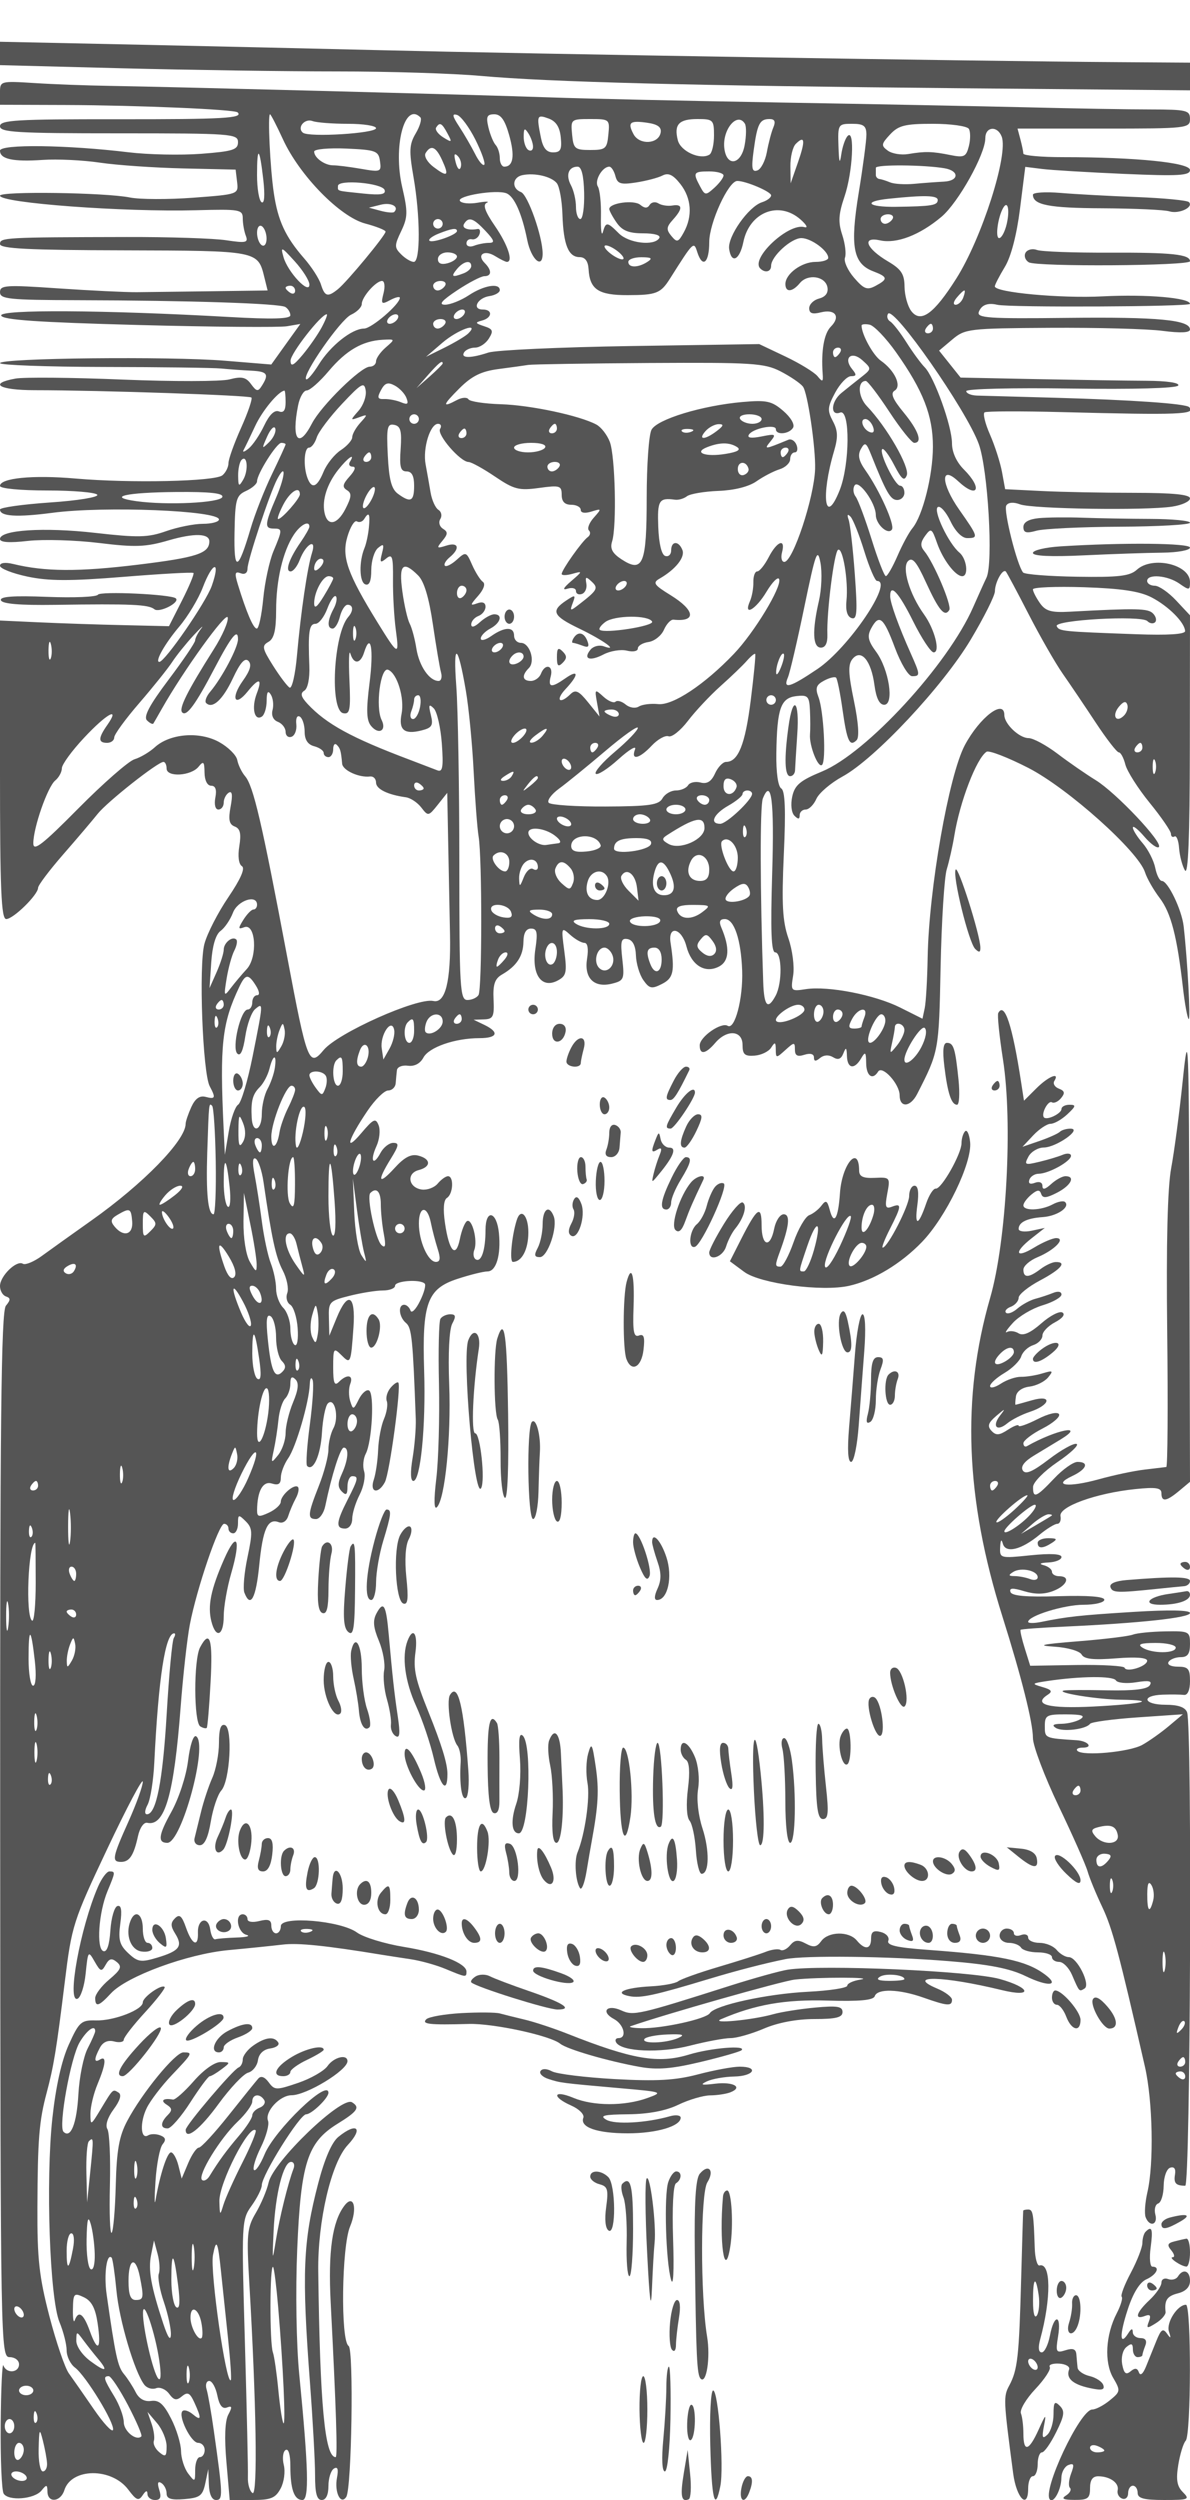<svg xmlns="http://www.w3.org/2000/svg" version="1.0" width="250" height="525" viewBox="0 0 250 525" preserveAspectRatio="xMidYMid meet">
<g transform="translate(0,525) scale(0.01,-0.01)" fill="#555555" stroke="none">
<path d="M0 51377 l0 -245 2566 -66 c1412 -36 3448 -66 4525 -66 1078 0 2432 -42 3009 -94 1459 -130 4431 -206 10075 -259 l4825 -44 0 290 0 291 -1525 11 c-2881 19 -12405 174 -15525 252 -1100 27 -3339 78 -4975 113 l-2975 63 0 -246z"/>
<path d="M0 50551 l0 -251 1375 -5 c1525 -6 3552 -92 3617 -155 127 -122 -291 -146 -2529 -144 -2120 2 -2463 -18 -2463 -147 0 -128 349 -149 2500 -149 2369 0 2500 -10 2500 -186 0 -159 -108 -193 -775 -244 -426 -32 -1112 -18 -1525 32 -1287 156 -2700 174 -2700 34 0 -178 274 -237 900 -194 303 21 843 -5 1200 -58 358 -53 1145 -107 1750 -121 l1100 -25 31 -259 c30 -259 29 -260 -922 -331 -524 -39 -1123 -37 -1331 5 -516 104 -2728 135 -2728 38 0 -154 2600 -347 4125 -306 913 25 975 14 975 -171 0 -109 29 -273 64 -364 56 -147 7 -158 -414 -95 -262 40 -1202 70 -2089 68 -2576 -6 -2661 -11 -2661 -148 0 -97 592 -127 2604 -132 2821 -9 2813 -7 2950 -568 l68 -275 -1161 -16 c-639 -9 -1352 -18 -1586 -20 -234 -2 -976 34 -1650 80 -1103 76 -1225 68 -1225 -80 0 -145 187 -164 1625 -168 2355 -6 4249 -68 4370 -143 58 -36 105 -114 105 -174 0 -76 -379 -87 -1275 -36 -2627 148 -4843 162 -4800 30 31 -91 773 -142 2883 -198 1563 -41 2968 -53 3122 -26 l280 48 -306 -426 -305 -426 -975 80 c-1166 95 -4723 57 -4723 -51 -1 -41 978 -77 2174 -80 1196 -2 2310 -17 2475 -33 165 -16 446 -37 625 -45 342 -17 382 -71 227 -316 -81 -129 -112 -124 -228 34 -107 146 -196 166 -453 99 -176 -46 -1187 -47 -2246 -4 -1059 44 -2071 53 -2250 21 -575 -104 -347 -243 400 -244 1390 -1 4509 -107 4557 -154 26 -26 -72 -313 -217 -637 -146 -325 -265 -658 -265 -740 0 -83 -57 -198 -127 -256 -156 -130 -1926 -169 -3088 -68 -897 78 -1585 10 -1585 -156 0 -54 429 -95 994 -95 547 0 1019 -41 1050 -90 31 -50 -412 -123 -994 -162 -578 -40 -1050 -106 -1050 -148 0 -145 353 -167 1100 -69 1094 145 3500 48 3500 -140 0 -50 -152 -91 -337 -91 -186 0 -535 -70 -775 -155 -377 -133 -584 -138 -1491 -35 -1075 122 -1997 62 -1997 -129 0 -71 196 -85 588 -40 323 36 993 17 1488 -43 767 -94 986 -86 1468 55 538 156 858 147 854 -25 -4 -250 -270 -336 -1498 -486 -1251 -152 -1954 -148 -2625 15 -167 40 -275 25 -275 -38 0 -58 259 -160 575 -227 448 -95 893 -97 2016 -6 792 64 1455 101 1474 82 19 -19 -89 -278 -240 -576 l-275 -542 -950 22 c-522 11 -1321 38 -1775 59 l-825 38 0 -3134 c0 -2522 26 -3135 131 -3135 149 0 669 510 669 656 0 53 237 367 527 700 290 332 616 716 725 853 202 254 1262 1091 1382 1091 36 0 66 -63 66 -139 0 -188 513 -158 672 38 103 128 122 108 125 -124 2 -164 58 -275 139 -275 91 0 121 -82 88 -250 -27 -146 -1 -250 64 -250 62 0 112 65 112 144 0 79 48 174 106 210 72 44 85 -50 39 -293 -51 -274 -31 -373 87 -418 114 -44 138 -149 96 -411 -35 -211 -13 -380 54 -421 73 -45 -25 -269 -285 -653 -218 -321 -444 -761 -502 -978 -122 -450 -37 -2714 111 -2991 131 -246 119 -277 -87 -223 -124 32 -218 -35 -300 -214 -65 -144 -119 -302 -119 -352 0 -347 -889 -1259 -1982 -2032 -402 -285 -869 -618 -1037 -741 -168 -123 -348 -197 -400 -166 -132 83 -481 -257 -481 -468 0 -97 56 -195 125 -218 100 -34 100 -73 -1 -195 -100 -121 -125 -2435 -120 -11117 7 -10792 10 -10963 201 -10963 107 0 195 -67 195 -150 0 -181 -265 -201 -328 -25 -25 69 -51 -482 -57 -1225 -7 -743 21 -1402 62 -1466 103 -161 647 -117 795 65 107 132 122 129 125 -24 4 -243 275 -220 355 31 149 471 993 478 1343 12 170 -226 217 -245 302 -118 67 101 100 109 101 25 1 -69 73 -125 159 -125 114 0 138 58 89 213 -45 143 -31 190 43 144 61 -38 111 -136 111 -219 0 -112 94 -142 375 -119 325 27 382 70 438 331 l63 300 12 -325 c8 -205 63 -325 151 -325 148 0 145 102 -46 1450 -54 385 -123 779 -153 875 -29 96 -4 175 56 175 60 0 136 -137 170 -305 41 -206 107 -289 200 -253 111 43 117 12 30 -150 -70 -131 -84 -485 -39 -997 l69 -795 470 0 c395 0 491 39 600 242 72 134 101 355 66 494 -34 139 -18 280 38 314 60 37 100 -95 100 -336 0 -488 80 -714 253 -714 145 0 129 650 -66 2638 -61 621 -80 1745 -43 2621 76 1820 214 2251 847 2642 421 260 478 344 305 451 -219 136 -1657 -1246 -1753 -1686 -36 -160 -156 -446 -268 -636 -185 -313 -197 -449 -138 -1462 148 -2515 179 -4490 69 -4422 -59 37 -104 188 -98 336 6 147 -23 1422 -63 2832 -72 2521 -70 2570 141 2866 118 165 214 359 214 430 0 212 799 1490 932 1490 115 0 468 341 468 451 0 307 -1129 -780 -1341 -1291 -89 -215 -189 -363 -223 -330 -33 34 31 248 144 477 113 228 181 479 151 557 -73 189 248 536 494 536 314 0 1175 524 1175 715 0 157 -288 87 -420 -103 -73 -103 -351 -262 -618 -353 -459 -156 -493 -155 -617 13 -85 115 -163 142 -219 78 -49 -55 -330 -404 -625 -775 -295 -371 -575 -675 -623 -675 -48 0 -149 -146 -224 -325 l-137 -325 -69 275 c-39 151 -108 275 -155 275 -81 0 -229 -454 -325 -1000 -24 -137 -25 41 -1 396 23 355 91 703 149 773 78 94 65 145 -50 189 -86 33 -200 33 -254 0 -159 -99 -178 271 -29 574 76 156 314 467 528 692 438 460 446 476 241 476 -171 0 -870 -853 -1181 -1443 -168 -318 -220 -611 -239 -1345 -13 -516 -52 -966 -86 -1000 -35 -34 -51 413 -37 994 15 580 -9 1113 -53 1184 -48 78 4 242 131 414 136 183 173 309 105 351 -125 77 -113 88 -380 -355 -206 -341 -211 -343 -212 -87 0 144 67 424 150 622 174 416 192 603 50 515 -127 -78 -127 12 -1 248 64 120 168 166 300 131 110 -29 201 -12 201 37 0 48 202 309 450 578 247 270 431 508 409 530 -64 65 -459 -213 -459 -324 0 -155 -608 -389 -984 -379 -310 9 -354 -29 -570 -506 -151 -332 -273 -879 -345 -1541 -143 -1315 -56 -3798 149 -4289 82 -198 150 -464 150 -592 0 -127 79 -290 175 -362 229 -171 843 -1177 799 -1309 -19 -57 -201 141 -405 438 -204 297 -439 634 -522 749 -83 115 -267 655 -409 1200 -215 828 -257 1205 -252 2291 6 1434 36 1807 194 2400 148 554 207 914 381 2327 146 1188 174 1276 894 2800 409 865 744 1498 745 1407 0 -91 -135 -466 -300 -834 -341 -759 -357 -850 -156 -850 177 0 267 138 355 541 38 175 123 297 195 280 367 -82 561 588 701 2429 50 660 137 1442 194 1737 143 747 608 2113 719 2113 51 0 92 -45 92 -100 0 -55 45 -100 100 -100 55 0 100 93 100 207 0 191 12 195 163 45 143 -143 147 -233 37 -752 -69 -325 -98 -660 -66 -745 128 -334 243 -123 312 570 75 768 179 997 410 909 83 -32 166 22 200 131 32 102 103 268 158 370 55 101 75 209 45 239 -74 74 -359 -172 -360 -311 0 -62 -113 -165 -250 -229 -212 -98 -249 -90 -248 50 4 406 123 622 311 562 138 -43 188 -10 188 125 0 101 70 284 155 406 164 234 439 1179 453 1553 4 121 31 162 59 92 29 -71 2 -494 -58 -942 -60 -447 -86 -836 -57 -865 127 -127 284 223 312 699 17 287 73 563 124 614 142 142 240 -289 118 -518 -59 -108 -106 -311 -106 -450 0 -139 -90 -481 -200 -760 -237 -601 -246 -700 -61 -700 76 0 164 124 195 275 134 649 317 1225 389 1225 113 0 94 -253 -40 -548 -90 -197 -90 -285 0 -375 89 -89 117 -65 117 103 0 121 45 220 100 220 139 0 128 -53 -100 -500 -239 -469 -250 -600 -50 -600 85 0 150 89 150 205 0 113 70 340 155 505 85 165 128 386 95 491 -34 105 -18 272 34 370 133 251 186 1269 69 1329 -53 28 -150 -56 -215 -186 -111 -224 -121 -226 -180 -39 -34 108 -34 271 0 361 74 191 -65 217 -238 44 -93 -93 -120 -25 -120 307 0 403 10 417 171 257 196 -197 200 -187 255 581 48 682 -117 775 -353 200 l-154 -375 -9 363 c-10 349 8 368 434 475 245 62 560 112 700 112 141 0 256 45 256 100 0 104 525 142 623 44 30 -31 -15 -198 -102 -371 -86 -174 -175 -261 -197 -194 -22 66 -82 121 -132 121 -137 0 -111 -260 39 -384 119 -99 143 -340 204 -2016 6 -192 -24 -564 -68 -825 -49 -293 -42 -475 17 -475 151 0 264 1148 227 2312 -45 1424 64 1724 701 1932 262 86 545 156 630 156 183 0 285 343 240 803 -45 464 -282 517 -282 64 0 -420 -89 -685 -206 -613 -47 29 -60 119 -29 199 75 195 -48 670 -155 603 -46 -28 -113 -196 -148 -373 -84 -417 -226 -268 -313 330 -44 298 -29 487 41 531 131 81 149 456 22 456 -48 0 -145 -70 -216 -155 -71 -85 -222 -141 -336 -125 -279 40 -327 339 -65 408 266 69 263 234 -6 304 -153 40 -293 -33 -500 -261 -339 -370 -375 -284 -81 192 174 281 183 337 54 337 -85 0 -205 -94 -267 -209 -155 -291 -228 -173 -86 140 65 141 85 338 46 438 -63 159 -107 139 -368 -169 -360 -423 -277 -132 135 475 158 234 353 425 433 425 80 0 151 68 158 150 6 83 18 206 26 275 7 69 111 111 231 95 137 -19 257 44 325 170 117 219 664 409 1180 409 378 1 422 124 100 279 l-225 108 219 7 c192 6 217 58 200 418 -15 317 26 437 179 525 307 177 445 389 449 689 2 181 56 275 159 275 128 0 144 -80 91 -434 -81 -538 134 -837 472 -656 180 97 196 169 136 621 -66 497 -62 506 122 340 104 -94 239 -171 300 -171 69 0 90 -123 57 -330 -67 -411 145 -622 527 -526 247 62 261 95 213 516 -43 378 -25 445 113 419 106 -21 166 -140 173 -342 6 -171 75 -404 155 -518 127 -181 176 -192 390 -83 245 123 275 265 183 864 -58 378 232 315 333 -73 104 -401 394 -579 689 -422 212 114 227 391 43 820 -52 122 -29 175 74 175 197 0 341 -428 365 -1082 21 -587 -154 -1253 -304 -1160 -136 83 -588 -232 -588 -410 0 -205 124 -185 327 52 247 289 573 264 573 -44 0 -200 46 -240 254 -224 140 10 296 86 348 169 79 124 95 117 96 -41 2 -185 9 -185 202 -10 186 168 200 169 200 9 0 -127 53 -156 200 -109 124 39 200 18 200 -56 0 -85 36 -89 128 -12 80 66 184 72 275 16 104 -64 167 -40 215 81 55 139 69 129 75 -54 8 -269 157 -293 299 -50 87 150 102 135 105 -100 3 -272 135 -366 251 -179 87 141 452 -260 452 -496 0 -269 225 -254 368 25 457 895 457 894 493 2669 20 959 78 1881 129 2050 51 168 123 486 159 706 116 715 466 1625 677 1763 53 34 449 -119 880 -340 832 -428 2311 -1752 2450 -2193 40 -127 179 -369 308 -539 238 -313 365 -804 489 -1891 38 -330 91 -623 119 -650 45 -46 -24 1235 -105 1950 -39 344 -331 950 -457 950 -47 0 -110 124 -140 276 -31 152 -149 384 -263 516 -114 131 -207 279 -207 329 0 50 109 -36 241 -190 133 -155 270 -253 305 -219 92 93 -900 1143 -1327 1405 -203 125 -564 374 -802 555 -238 180 -512 328 -609 328 -195 0 -508 298 -508 483 0 350 -518 -45 -831 -633 -336 -633 -754 -3015 -780 -4450 -8 -467 -36 -950 -62 -1072 l-47 -221 -465 233 c-534 268 -1516 460 -1985 388 -315 -48 -320 -43 -267 286 30 188 -14 533 -100 783 -123 356 -143 717 -96 1761 43 930 27 1334 -53 1384 -69 42 -110 337 -104 739 14 941 91 1162 419 1201 244 28 273 -2 287 -300 9 -183 9 -410 1 -505 -19 -235 173 -720 254 -639 89 89 34 1136 -76 1424 -71 188 -48 256 117 344 113 61 227 89 253 63 26 -26 87 -327 135 -669 95 -669 150 -790 297 -643 59 59 38 369 -57 827 -120 579 -126 762 -29 879 181 218 391 -33 460 -549 37 -277 105 -414 205 -414 216 0 101 747 -172 1116 -167 226 -188 326 -104 484 169 315 260 242 500 -400 125 -335 285 -600 362 -600 175 0 173 28 -28 478 -253 566 -431 1058 -432 1197 -4 285 179 86 483 -525 178 -357 371 -650 430 -650 146 0 22 486 -204 800 -303 421 -470 981 -334 1117 91 91 179 -14 377 -448 270 -589 393 -735 489 -580 59 95 -324 997 -526 1240 -86 104 -81 182 20 320 123 168 141 157 249 -152 122 -350 386 -697 529 -697 140 0 96 366 -58 495 -228 189 -561 891 -454 957 52 32 171 -101 265 -297 102 -214 241 -355 351 -355 242 0 235 25 -167 597 -384 547 -400 949 -24 599 412 -384 525 -158 122 245 -156 156 -250 363 -250 551 0 359 -373 1395 -575 1597 -78 79 -249 312 -380 519 -130 206 -284 405 -343 441 -58 35 -78 108 -46 161 111 180 1649 -2024 1906 -2732 194 -532 308 -2501 163 -2808 -58 -121 -183 -400 -280 -620 -529 -1207 -2234 -3061 -3175 -3451 -460 -190 -573 -285 -626 -526 -37 -168 -17 -340 46 -403 80 -80 110 -77 110 10 0 66 57 120 126 120 70 0 171 101 225 224 55 123 302 334 549 469 678 368 2107 1893 2693 2874 279 467 508 924 509 1016 1 190 165 485 230 414 23 -26 239 -429 479 -897 240 -467 563 -1030 717 -1250 154 -220 465 -681 692 -1025 227 -344 445 -625 485 -625 40 0 102 -115 137 -255 36 -141 266 -503 511 -804 246 -302 447 -595 447 -651 0 -56 34 -81 75 -56 41 26 85 -85 96 -246 12 -160 67 -370 122 -465 70 -119 102 684 104 2591 l3 2765 -290 310 c-160 171 -362 311 -450 311 -88 0 -160 45 -160 100 0 154 429 119 678 -56 206 -144 222 -142 222 34 0 371 -790 553 -1116 258 -147 -134 -383 -161 -1256 -147 -590 9 -1101 49 -1134 89 -127 151 -416 1306 -353 1407 41 67 149 76 288 24 255 -97 2640 -133 3196 -48 206 31 375 109 375 173 0 81 -349 116 -1175 117 -646 0 -1520 17 -1941 38 l-767 38 -66 361 c-37 199 -150 552 -252 785 -103 233 -153 443 -114 468 40 25 769 27 1619 5 2482 -64 2834 -51 2678 105 -72 73 -1207 152 -2832 197 -770 21 -1501 42 -1625 45 -124 4 -225 46 -225 94 0 48 989 72 2197 54 1326 -19 2220 6 2256 63 35 58 -234 98 -672 100 -402 2 -1444 18 -2316 35 l-1584 32 -226 283 -226 283 278 234 c267 225 346 234 2060 245 981 6 2042 -22 2358 -64 378 -49 575 -40 575 29 0 202 -675 266 -2571 244 -1666 -20 -1914 -3 -1865 126 56 146 187 196 386 149 251 -60 4050 -42 4050 19 0 127 -902 205 -1829 158 -892 -46 -2271 82 -2271 210 1 35 95 217 209 405 131 214 250 670 320 1223 l111 881 355 -44 c195 -25 974 -71 1730 -104 1142 -49 1375 -35 1375 82 0 155 -1136 270 -2665 270 -459 0 -836 34 -836 75 -1 41 -29 176 -62 300 l-60 225 1811 0 c1745 0 1812 7 1812 200 0 184 -67 200 -825 202 -454 0 -1612 20 -2575 44 -962 23 -3302 69 -5200 101 -1897 33 -4080 81 -4850 108 -1553 55 -7919 221 -9250 242 -467 7 -1176 33 -1575 59 -719 45 -725 43 -725 -205z m5944 -976 c349 -760 1199 -1630 1731 -1770 234 -62 425 -138 425 -170 0 -76 -808 -1052 -1000 -1207 -215 -174 -277 -157 -357 97 -38 124 -198 372 -355 551 -393 451 -550 790 -636 1374 -77 521 -131 1650 -79 1650 16 0 138 -236 271 -525z m2887 461 c35 -35 -8 -186 -96 -335 -137 -232 -144 -366 -48 -919 144 -828 147 -1782 6 -1782 -59 0 -178 71 -265 158 -144 143 -144 187 1 489 139 292 141 403 22 917 -198 853 47 1804 380 1472z m1157 -470 c130 -261 214 -498 185 -526 -29 -29 -116 74 -193 229 -78 154 -227 412 -332 572 -146 222 -157 280 -45 245 81 -25 254 -259 385 -520z m710 92 c121 -432 85 -658 -104 -658 -52 0 -94 81 -94 180 0 99 -39 223 -87 275 -48 52 -116 219 -152 370 -53 226 -31 275 124 275 138 0 222 -119 313 -442z m1083 -44 c26 -255 -5 -314 -162 -314 -137 0 -212 91 -256 313 -93 463 -83 488 162 398 156 -57 235 -179 256 -397z m-4473 286 c326 0 592 -41 592 -92 0 -109 -1411 -196 -1536 -95 -132 107 37 308 204 244 82 -31 415 -57 740 -57z m5473 -225 c-28 -299 -59 -325 -381 -325 -322 0 -353 26 -381 325 -31 319 -24 325 381 325 405 0 412 -6 381 -325z m1098 38 c-46 -241 -445 -263 -569 -32 -133 250 -78 294 294 240 216 -32 297 -93 275 -208z m1121 -57 c0 -189 -43 -371 -95 -403 -193 -119 -607 69 -665 302 -84 332 22 445 416 445 325 0 344 -19 344 -344z m649 246 c33 -54 31 -259 -6 -455 -76 -403 -370 -456 -424 -76 -57 394 267 794 430 531z m598 -77 c-41 -96 -102 -329 -136 -517 -34 -188 -125 -363 -202 -388 -112 -38 -127 45 -75 425 76 557 126 655 333 655 109 0 132 -52 80 -175z m-6845 -130 c101 -187 93 -194 -90 -80 -109 69 -177 161 -150 205 76 122 121 98 240 -125z m8800 -20 c1 -124 -72 -675 -162 -1225 -185 -1131 -118 -1487 308 -1649 306 -117 312 -162 45 -305 -176 -94 -244 -68 -451 172 -134 155 -219 345 -190 422 29 77 3 292 -58 478 -88 268 -79 432 47 802 173 506 221 1434 67 1275 -51 -52 -112 -230 -135 -395 -31 -212 -47 -161 -58 175 -15 464 -8 475 285 475 244 0 300 -42 302 -225z m2152 119 c35 -58 36 -220 1 -360 -57 -227 -100 -248 -385 -191 -385 78 -536 82 -889 22 -148 -25 -341 7 -429 71 -145 106 -140 139 48 341 176 189 313 223 898 223 380 0 720 -48 756 -106z m-9156 -375 c1 -72 -43 -103 -98 -69 -55 34 -99 160 -98 281 1 178 19 191 98 69 53 -82 98 -209 98 -281z m9846 212 c144 -377 -417 -2134 -954 -2981 -471 -744 -747 -943 -946 -682 -76 100 -139 330 -141 510 -2 266 -68 367 -344 530 -466 275 -563 531 -169 444 347 -76 833 111 1290 496 353 298 920 1314 920 1649 0 246 253 270 344 34z m-4282 -546 l-152 -435 -5 355 c-3 195 48 408 113 473 192 192 206 70 44 -393z m-8779 30 c32 -225 15 -232 -400 -160 -238 41 -500 74 -583 73 -178 -1 -400 159 -400 289 0 51 304 79 675 63 622 -28 678 -48 708 -265z m1305 22 c153 -336 116 -366 -179 -144 -133 100 -207 230 -167 293 111 180 216 135 346 -149z m-3756 -415 c36 -326 23 -506 -36 -469 -53 32 -96 289 -96 570 0 634 53 593 132 -101z m4147 264 c-25 -75 -71 -29 -106 106 -43 166 -30 205 44 131 58 -58 86 -165 62 -237z m10166 -20 c312 -54 304 -264 -12 -280 -155 -8 -440 -29 -633 -47 -192 -17 -417 -4 -500 31 -82 34 -184 67 -225 71 -41 5 -75 43 -75 84 0 41 0 109 0 151 0 72 1013 64 1445 -10z m-7573 -516 c7 -302 -29 -550 -80 -550 -50 0 -92 115 -92 257 0 141 -47 344 -105 452 -115 215 -52 391 140 391 82 0 128 -187 137 -550z m656 355 c43 -166 110 -187 436 -137 212 33 462 98 554 146 124 63 222 17 375 -178 234 -298 261 -676 71 -1018 -115 -208 -142 -215 -260 -73 -110 133 -105 188 32 340 212 234 208 335 -11 299 -96 -16 -228 4 -293 45 -65 41 -148 26 -184 -32 -46 -75 -105 -74 -197 2 -132 109 -651 39 -651 -88 0 -36 70 -167 156 -289 116 -166 255 -222 556 -222 241 0 375 -40 338 -100 -106 -172 -641 -109 -850 100 -244 244 -272 246 -335 25 -28 -96 -46 52 -40 330 6 278 -23 561 -66 630 -75 122 95 415 242 415 41 0 99 -88 127 -195z m-1232 -150 c57 -68 111 -367 120 -664 21 -635 126 -891 363 -891 112 0 176 -86 186 -252 24 -427 207 -548 822 -546 602 1 693 37 889 348 494 781 499 786 571 560 111 -351 253 -235 253 206 0 403 404 1284 589 1284 182 0 711 -225 711 -303 0 -46 -86 -111 -191 -144 -283 -90 -728 -721 -691 -980 46 -322 221 -237 299 145 128 626 744 871 1197 476 130 -114 169 -187 86 -164 -332 96 -1139 -658 -929 -867 102 -103 229 -72 229 56 0 196 421 581 635 581 205 0 565 -265 565 -415 0 -47 -120 -85 -267 -85 -291 0 -633 -251 -633 -465 0 -181 146 -171 304 20 167 201 534 146 579 -87 22 -118 -39 -201 -174 -237 -115 -30 -209 -121 -209 -204 0 -108 67 -132 244 -87 303 76 421 -89 212 -298 -145 -145 -208 -509 -173 -992 12 -173 -2 -180 -109 -49 -68 82 -371 268 -674 412 l-550 261 -2700 -41 c-1485 -23 -2830 -85 -2990 -137 -375 -124 -588 -122 -510 4 34 55 138 100 232 100 93 0 223 85 288 190 101 161 86 200 -101 260 -187 61 -194 78 -44 118 218 58 231 232 17 232 -235 0 -112 245 141 282 119 18 217 74 217 125 0 157 -334 102 -650 -107 -165 -109 -390 -199 -500 -199 -144 0 -74 83 250 299 248 165 506 299 575 300 158 0 160 125 7 278 -175 175 -5 284 221 143 107 -66 217 -121 246 -121 139 0 20 359 -248 749 -212 308 -263 451 -175 492 68 31 -18 32 -191 2 -174 -30 -342 -13 -373 38 -66 107 762 242 976 160 166 -64 326 -423 439 -984 82 -407 323 -619 323 -283 0 356 -310 1236 -455 1292 -202 77 -182 312 30 356 259 53 605 -27 721 -167z m3504 160 c0 -46 -86 -162 -192 -258 -183 -165 -197 -164 -300 28 -156 291 -141 315 192 315 165 0 300 -38 300 -85z m-7120 -305 c31 -93 -82 -112 -444 -75 -590 62 -536 46 -536 160 0 143 931 62 980 -85z m11620 -210 c0 -113 -125 -133 -875 -143 -603 -8 -708 112 -150 170 748 78 1025 71 1025 -27z m-11419 -252 c-22 -22 -150 -11 -285 25 l-246 66 250 62 c219 54 393 -41 281 -153z m12871 -241 c-38 -169 -110 -307 -162 -307 -85 0 -28 434 84 632 95 168 143 -29 78 -325z m-2402 93 c-34 -55 -104 -100 -156 -100 -52 0 -94 45 -94 100 0 55 70 100 156 100 86 0 128 -45 94 -100z m-9450 -100 c0 -55 -45 -100 -100 -100 -55 0 -100 45 -100 100 0 55 45 100 100 100 55 0 100 -45 100 -100z m900 -150 c185 -197 201 -250 76 -250 -88 0 -231 -27 -318 -61 -87 -33 -158 -11 -158 50 0 61 51 100 113 86 61 -14 133 33 159 103 26 71 9 122 -38 113 -203 -36 -341 17 -284 109 96 155 195 121 450 -150z m-4600 -162 c0 -110 -45 -172 -100 -138 -55 34 -100 152 -100 262 0 110 45 172 100 138 55 -34 100 -152 100 -262z m4000 160 c0 -79 -520 -261 -578 -203 -28 28 57 94 188 147 282 112 390 128 390 56z m3500 -573 c0 -42 -90 -20 -200 48 -110 69 -200 160 -200 202 0 42 90 20 200 -48 110 -69 200 -160 200 -202z m-6600 -552 c0 -220 -455 263 -544 577 -65 231 -47 224 237 -89 169 -186 307 -406 307 -488z m3100 589 c0 -49 -90 -112 -200 -141 -130 -34 -200 -3 -200 88 0 78 90 141 200 141 110 0 200 -40 200 -88z m4000 -112 c-196 -126 -400 -126 -400 0 0 55 124 99 275 98 214 -1 242 -22 125 -98z m-3700 -89 c0 -49 -71 -117 -158 -150 -245 -94 -277 -74 -142 89 138 166 300 199 300 61z m-1842 -566 c-59 -232 -46 -246 139 -147 112 60 203 81 203 48 0 -135 -595 -646 -752 -646 -253 0 -708 -361 -952 -757 -121 -194 -240 -333 -265 -307 -88 88 721 1251 944 1355 124 57 225 158 225 224 0 147 297 485 426 485 53 0 67 -115 32 -255z m1292 155 c-34 -55 -104 -100 -156 -100 -52 0 -94 45 -94 100 0 55 70 100 156 100 86 0 128 -45 94 -100z m-3150 -106 c0 -58 -45 -78 -100 -44 -55 34 -100 82 -100 106 0 24 45 44 100 44 55 0 100 -48 100 -106z m14036 -144 c-31 -82 -103 -150 -159 -150 -58 0 -49 64 23 150 68 83 140 150 159 150 19 0 9 -67 -23 -150z m-10486 -350 c-34 -55 -107 -100 -162 -100 -55 0 -72 45 -38 100 34 55 107 100 162 100 55 0 72 -45 38 -100z m-2992 -275 c-81 -151 -261 -410 -399 -575 -194 -231 -253 -260 -255 -125 -3 149 641 975 760 975 23 0 -25 -124 -106 -275z m1592 175 c-34 -55 -107 -100 -162 -100 -55 0 -72 45 -38 100 34 55 107 100 162 100 55 0 72 -45 38 -100z m1000 -100 c-34 -55 -104 -100 -156 -100 -52 0 -94 45 -94 100 0 55 70 100 156 100 86 0 128 -45 94 -100z m9476 -600 c569 -804 774 -1330 773 -1983 -1 -603 -215 -1449 -431 -1710 -72 -86 -213 -348 -314 -582 -102 -234 -211 -424 -244 -423 -33 1 -168 350 -300 775 -133 425 -283 827 -334 894 -51 66 -62 171 -23 234 83 135 445 -367 446 -618 1 -199 261 -433 340 -305 62 101 -260 819 -558 1242 -141 200 -166 320 -95 447 86 153 112 138 216 -123 316 -792 406 -948 546 -948 84 0 152 68 152 150 0 83 -40 150 -89 150 -107 0 -449 695 -377 768 28 28 141 -122 251 -334 156 -302 213 -348 265 -216 67 171 -422 1021 -837 1452 -189 197 -204 530 -24 530 38 0 261 -292 496 -650 235 -357 470 -650 521 -650 181 0 91 258 -221 637 -232 281 -282 403 -190 460 155 95 3 423 -291 629 -163 114 -404 555 -404 738 0 28 76 36 168 18 93 -18 344 -280 558 -582z m774 500 c0 -55 -48 -100 -106 -100 -58 0 -78 45 -44 100 34 55 82 100 106 100 24 0 44 -45 44 -100z m-9761 -101 c-56 -56 -279 -189 -495 -297 l-394 -195 346 297 c318 272 790 442 543 195z m-1736 -296 c-111 -97 -203 -227 -203 -290 0 -62 -59 -113 -132 -113 -186 0 -1022 -821 -1214 -1192 -282 -546 -436 -345 -291 380 34 171 115 312 180 312 66 0 274 183 463 408 369 437 708 633 1134 657 265 14 265 13 63 -162z m9547 -103 c-34 -55 -82 -100 -106 -100 -24 0 -44 45 -44 100 0 55 48 100 106 100 58 0 78 -45 44 -100z m433 -528 c-128 -101 -312 -247 -408 -326 -218 -179 -237 -491 -25 -410 213 82 205 -1094 -11 -1633 -308 -772 -400 -132 -117 823 87 295 81 431 -25 630 -119 223 -113 298 49 599 102 190 251 345 332 345 117 0 122 29 26 146 -197 237 -16 396 214 188 197 -178 196 -180 -35 -362z m-8783 295 c0 -17 -124 -141 -275 -275 l-275 -242 242 275 c227 257 308 321 308 242z m7094 -164 c203 -104 417 -248 474 -321 99 -124 270 -1289 256 -1732 -20 -601 -467 -1950 -647 -1950 -55 0 -77 90 -48 200 80 304 -104 239 -279 -100 -85 -165 -194 -300 -242 -300 -48 0 -84 -101 -81 -225 3 -124 -29 -304 -72 -400 -145 -331 124 -177 349 200 124 206 243 324 265 262 57 -163 -524 -1122 -953 -1570 -618 -646 -1282 -1086 -1590 -1053 -152 16 -334 -7 -405 -51 -73 -45 -194 -27 -278 43 -81 67 -177 93 -212 58 -36 -35 -150 12 -254 106 -181 165 -186 160 -135 -123 l53 -294 -240 298 c-193 240 -265 274 -368 174 -231 -227 -326 -130 -104 106 281 300 279 424 -5 225 -296 -207 -370 -197 -307 44 60 231 -121 275 -207 50 -32 -82 -127 -150 -211 -150 -180 0 -198 115 -43 270 142 142 20 530 -167 530 -79 0 -143 68 -143 150 0 193 -197 191 -478 -6 -122 -85 -222 -109 -222 -53 0 56 90 150 200 209 219 117 269 300 83 300 -65 0 -200 -74 -300 -165 -115 -104 -183 -122 -183 -47 0 65 68 144 150 176 83 31 150 119 150 194 0 87 -63 113 -175 72 -154 -56 -152 -37 21 159 117 134 157 251 98 292 -54 38 -155 198 -225 356 -122 279 -132 282 -323 109 -109 -98 -221 -155 -249 -126 -29 28 17 108 101 178 225 187 185 326 -72 244 -203 -64 -211 -55 -82 101 117 141 119 187 12 253 -73 46 -98 136 -56 204 42 67 24 154 -40 194 -63 39 -137 203 -164 363 -27 161 -74 428 -105 593 -62 336 96 850 262 850 60 0 79 -49 42 -108 -72 -117 423 -691 599 -694 58 -1 308 -139 555 -306 399 -270 503 -297 925 -239 437 60 476 49 476 -144 0 -142 64 -209 200 -209 110 0 200 -48 200 -107 0 -65 88 -79 225 -36 217 67 219 63 50 -127 -97 -108 -143 -229 -103 -269 40 -39 29 -103 -25 -141 -120 -86 -547 -689 -547 -773 0 -33 101 -32 225 3 219 61 218 56 -25 -153 -168 -145 -193 -197 -75 -159 96 30 175 8 175 -49 0 -58 56 -86 125 -62 69 24 111 122 93 219 -26 146 -9 153 110 42 149 -139 127 -179 -272 -488 -178 -138 -188 -134 -123 39 65 171 52 176 -138 50 -329 -219 -281 -322 274 -589 508 -245 849 -492 513 -372 -92 33 -215 2 -274 -68 -166 -200 -21 -255 270 -104 145 76 367 111 493 80 129 -32 229 -12 229 46 0 57 101 118 225 136 124 18 269 133 323 256 54 123 144 219 200 213 486 -52 458 194 -58 513 -354 218 -383 263 -232 350 333 191 537 446 479 598 -77 200 -237 196 -237 -6 0 -87 -56 -140 -125 -117 -77 25 -133 260 -146 608 -21 562 14 619 353 573 73 -10 186 23 250 73 65 50 362 100 661 112 333 12 641 90 800 202 141 99 358 212 482 251 124 38 225 134 225 213 0 79 44 143 97 143 53 0 70 70 37 156 -33 85 -110 135 -172 109 -506 -208 -517 -209 -375 -34 125 154 108 163 -190 103 -216 -43 -306 -30 -264 38 81 132 567 229 567 114 0 -128 277 -104 360 30 42 68 -45 217 -205 355 -242 208 -348 231 -854 187 -854 -75 -1796 -362 -1914 -583 -56 -104 -101 -745 -101 -1425 0 -1401 -78 -1591 -532 -1294 -191 126 -242 224 -195 373 100 313 66 1793 -48 2092 -56 147 -183 311 -284 364 -351 188 -1383 408 -2005 426 -346 11 -653 57 -681 104 -29 47 -137 40 -240 -15 -319 -170 -307 -113 49 243 261 261 459 359 822 407 263 34 546 74 628 87 83 13 1224 31 2537 40 2160 13 2422 -3 2757 -174z m-8861 -828 c-178 -203 -178 -207 11 -138 184 68 186 62 25 -116 -93 -103 -169 -238 -169 -302 0 -63 -108 -185 -240 -272 -132 -86 -295 -290 -362 -452 -136 -329 -246 -374 -337 -137 -93 242 -73 642 32 642 52 0 124 96 161 213 37 117 276 434 532 706 411 437 468 468 497 279 18 -118 -49 -308 -150 -423z m1006 267 c49 -127 24 -147 -113 -90 -97 41 -255 71 -351 68 -143 -6 -156 28 -71 187 81 152 145 174 288 97 102 -54 213 -172 247 -262z m-2539 -89 c0 -172 -43 -230 -142 -192 -92 35 -200 -70 -309 -299 -92 -194 -239 -411 -327 -482 -88 -72 -135 -85 -104 -30 30 55 139 280 241 500 149 322 485 729 616 747 14 2 25 -108 25 -244z m2800 -353 c0 -55 -45 -100 -100 -100 -55 0 -100 45 -100 100 0 55 45 100 100 100 55 0 100 -45 100 -100z m7200 0 c0 -55 -87 -100 -194 -100 -107 0 -222 45 -256 100 -35 57 49 100 194 100 141 0 256 -45 256 -100z m2339 -158 c38 -98 15 -143 -58 -119 -149 50 -231 277 -100 277 54 0 125 -71 158 -158z m-12685 -327 c-157 -154 -160 -147 -40 121 71 158 147 232 169 166 22 -67 -36 -196 -129 -287z m2763 -143 c-27 -378 -2 -472 125 -472 109 0 158 -93 158 -300 0 -330 -72 -366 -341 -169 -135 99 -187 299 -212 806 -29 589 -12 671 135 641 135 -27 161 -127 135 -506z m3283 428 c0 -55 -48 -100 -106 -100 -58 0 -78 45 -44 100 34 55 82 100 106 100 24 0 44 -45 44 -100z m3356 -53 c-251 -190 -402 -190 -235 -1 71 81 197 147 279 147 113 0 102 -35 -44 -146z m-5256 -47 c0 -55 -48 -100 -106 -100 -58 0 -78 45 -44 100 34 55 82 100 106 100 24 0 44 -45 44 -100z m4719 32 c-72 -29 -159 -26 -192 8 -33 33 26 56 131 52 117 -5 141 -28 61 -60z m-8519 -264 c0 -18 -129 -299 -286 -625 -158 -326 -360 -840 -449 -1143 -268 -906 -354 -925 -338 -78 13 693 36 775 244 869 126 58 229 148 229 201 0 156 412 808 510 808 49 0 90 -15 90 -32z m5450 -68 c-34 -55 -194 -100 -356 -100 -162 0 -294 45 -294 100 0 55 160 100 356 100 212 0 331 -40 294 -100z m4033 13 c90 -58 14 -104 -241 -145 -423 -69 -681 26 -385 142 262 103 467 104 626 3z m1067 -113 c-34 -55 -82 -100 -106 -100 -24 0 -44 45 -44 100 0 55 48 100 106 100 58 0 78 -45 44 -100z m-8750 -100 c0 -55 -48 -100 -106 -100 -58 0 -78 45 -44 100 34 55 82 100 106 100 24 0 44 -45 44 -100z m-2690 -472 c-91 -156 -104 -146 -107 80 -2 142 31 293 72 334 120 121 149 -218 35 -414z m2240 372 c-34 -55 -7 -100 60 -100 74 0 48 -80 -66 -206 -147 -163 -158 -223 -56 -287 106 -65 99 -142 -34 -400 -173 -334 -380 -365 -438 -66 -51 265 56 597 289 893 202 256 372 372 245 166z m4400 -100 c-34 -55 -104 -100 -156 -100 -52 0 -94 45 -94 100 0 55 70 100 156 100 86 0 128 -45 94 -100z m3975 -42 c14 -50 -31 -110 -100 -133 -69 -23 -125 33 -125 125 0 169 179 176 225 8z m-9922 -602 c-243 -565 -250 -656 -53 -656 186 0 186 -21 -6 -478 -85 -205 -182 -653 -214 -997 -33 -344 -93 -625 -135 -625 -73 0 -218 340 -400 934 -70 230 -58 273 59 228 89 -34 146 5 146 99 0 170 466 1577 621 1873 192 369 178 81 -18 -378z m1997 -56 c-64 -119 -139 -195 -166 -167 -28 27 2 148 66 267 64 119 139 195 166 167 28 -27 -2 -148 -66 -267z m-3129 63 c-42 -123 -1160 -177 -1804 -88 -641 89 -228 184 836 193 708 6 995 -25 968 -105z m1629 56 c0 -89 -378 -519 -456 -519 -27 0 21 135 106 300 144 278 350 407 350 219z m1450 -694 c-14 -151 -56 -345 -92 -432 -119 -285 -110 -720 17 -765 84 -30 125 68 125 301 0 191 64 400 142 464 118 98 132 79 83 -112 -50 -195 -37 -212 89 -109 128 105 147 43 142 -450 -3 -315 24 -789 60 -1055 75 -553 50 -542 -386 164 -633 1027 -756 1377 -632 1797 61 208 151 353 200 323 48 -30 116 -9 151 47 102 166 129 119 101 -173z m10407 -500 c106 -344 227 -625 268 -625 356 0 -596 -1407 -1250 -1848 -583 -393 -732 -435 -622 -177 41 96 196 760 344 1475 238 1148 277 1257 339 935 38 -201 24 -561 -31 -800 -146 -634 -132 -985 41 -985 95 0 142 96 136 275 -18 460 142 1728 224 1779 100 61 219 -656 177 -1066 -21 -209 16 -337 107 -368 116 -39 127 116 68 926 -39 535 -98 1047 -129 1138 -38 109 -25 131 39 66 53 -55 183 -381 289 -725z m-11657 515 c0 -32 -83 -179 -184 -325 -243 -351 -333 -615 -210 -615 54 0 140 108 190 240 128 337 361 472 259 151 -98 -310 -235 -1244 -317 -2164 -35 -397 -105 -697 -155 -666 -50 30 -207 239 -348 462 -227 361 -238 417 -96 497 118 66 161 241 162 660 0 635 141 1239 370 1588 140 214 329 313 329 172z m218 -862 c-71 -71 -118 -77 -118 -15 0 134 118 252 185 185 28 -28 -2 -105 -67 -170z m-2269 -381 c-123 -348 -985 -1597 -1102 -1597 -100 0 116 383 418 740 182 215 405 586 496 825 209 548 380 577 188 32z m4337 217 c123 -123 227 -467 308 -1025 68 -461 145 -918 172 -1014 26 -96 3 -175 -52 -175 -194 0 -407 311 -466 678 -32 205 -96 441 -141 526 -45 85 -115 388 -154 675 -78 568 11 657 333 335z m-1786 -62 c0 -26 -90 -195 -200 -375 -139 -229 -199 -272 -200 -145 0 233 179 568 304 568 53 0 96 -21 96 -48z m6150 -152 c-34 -55 -107 -100 -162 -100 -55 0 -72 45 -38 100 34 55 107 100 162 100 55 0 72 -45 38 -100z m-3350 -94 c0 -52 -45 -122 -100 -156 -55 -34 -100 8 -100 94 0 86 45 156 100 156 55 0 100 -42 100 -94z m14394 -152 c356 -185 697 -528 703 -707 2 -67 -360 -90 -1022 -66 -1571 57 -1622 62 -1675 169 -65 130 1777 234 1904 107 51 -52 124 -62 163 -24 38 39 18 122 -45 185 -107 107 -339 112 -1751 36 -390 -21 -506 13 -625 182 -80 115 -146 244 -146 288 0 43 484 63 1075 44 783 -26 1168 -84 1419 -214z m-17186 -239 c-131 -245 -139 -415 -19 -415 49 0 118 113 152 250 35 138 107 250 161 250 120 0 127 -127 15 -255 -311 -355 -394 -1967 -105 -2023 140 -27 157 69 129 698 -18 402 -9 651 20 555 72 -234 211 -222 289 26 139 438 204 72 114 -640 -73 -577 -66 -788 32 -906 161 -195 332 -98 221 126 -133 269 -24 1115 136 1054 190 -73 350 -595 283 -928 -66 -334 57 -438 417 -347 224 56 253 104 198 328 -52 210 -40 237 60 138 70 -67 146 -401 171 -740 36 -497 17 -607 -94 -563 -76 30 -340 131 -588 225 -1218 459 -1744 747 -2138 1169 -141 152 -158 224 -67 280 71 44 114 258 104 514 -29 725 -5 889 129 889 71 0 182 143 248 318 66 176 147 292 180 259 33 -33 12 -151 -48 -262z m-2516 -849 c-562 -889 -742 -1250 -663 -1328 91 -91 279 165 682 935 351 669 489 840 489 603 0 -175 -336 -810 -583 -1102 -82 -96 -121 -203 -87 -237 133 -133 350 66 562 517 155 332 253 441 327 367 74 -74 39 -199 -118 -419 -259 -364 -173 -562 99 -227 243 300 318 284 193 -42 -112 -297 -50 -580 106 -483 56 34 102 183 103 331 1 189 27 229 87 133 48 -75 64 -221 37 -324 -30 -114 14 -212 113 -249 88 -35 161 -129 161 -210 0 -81 56 -128 125 -103 69 24 114 143 100 264 -14 126 18 193 75 158 55 -34 100 -176 100 -315 0 -170 66 -271 200 -306 110 -29 200 -92 200 -141 0 -48 45 -88 100 -88 55 0 100 75 100 167 0 91 34 133 75 91 74 -74 88 -122 113 -396 12 -140 356 -297 587 -268 69 8 125 -49 125 -128 0 -136 244 -256 627 -309 97 -13 243 -110 324 -215 143 -187 152 -185 346 58 l199 250 19 -1000 c10 -550 28 -1437 39 -1970 20 -987 -97 -1458 -349 -1401 -338 76 -2006 -669 -2306 -1030 -306 -369 -346 -268 -764 1951 -535 2837 -712 3597 -886 3800 -71 83 -144 235 -164 338 -19 104 -192 275 -385 381 -415 227 -1033 176 -1349 -113 -110 -100 -302 -214 -426 -251 -123 -38 -652 -500 -1175 -1028 -761 -769 -950 -915 -950 -737 0 328 299 1185 460 1319 77 63 140 179 140 258 0 78 209 365 464 637 474 508 771 673 492 274 -196 -279 -197 -378 -6 -378 83 0 150 51 150 114 0 63 238 389 529 725 290 336 601 724 690 861 90 138 291 387 447 556 156 168 228 231 159 142 -69 -90 -125 -201 -125 -247 0 -46 -252 -418 -560 -827 -402 -534 -529 -775 -452 -852 60 -60 121 -89 135 -65 15 24 94 162 177 308 455 805 1354 2051 1384 1919 19 -84 -112 -385 -292 -668z m9208 580 c48 -93 -999 -257 -1100 -172 -27 23 26 97 118 165 195 142 909 148 982 7z m-6234 -371 c-28 -69 -50 -12 -50 125 0 138 22 194 50 125 28 -69 28 -181 0 -250z m-6400 -402 c-28 -68 -49 12 -47 177 3 165 25 220 50 123 26 -97 24 -232 -3 -300z m9484 227 c-34 -55 -107 -100 -162 -100 -55 0 -72 45 -38 100 34 55 107 100 162 100 55 0 72 -45 38 -100z m-763 -906 c62 -361 136 -1126 164 -1700 29 -574 75 -1187 104 -1361 75 -464 73 -3206 -2 -3329 -36 -57 -141 -104 -234 -104 -155 0 -169 242 -169 2875 0 1581 -29 3254 -64 3717 -71 946 32 895 201 -98z m1213 717 c0 -49 -67 -116 -150 -147 -152 -59 -205 48 -83 169 95 96 233 83 233 -22z m4771 -925 c-117 -924 -263 -1286 -517 -1286 -67 0 -172 -109 -232 -242 -78 -171 -168 -227 -305 -191 -107 28 -225 2 -262 -58 -37 -60 -152 -109 -256 -109 -104 0 -231 -75 -282 -166 -77 -138 -276 -167 -1200 -171 -610 -3 -1144 32 -1188 78 -43 45 53 178 214 296 161 117 599 474 975 793 375 319 682 537 682 485 0 -52 -214 -275 -475 -496 -261 -220 -445 -431 -409 -468 36 -37 251 101 477 305 226 204 383 297 348 207 -92 -240 91 -199 352 80 126 133 284 221 352 195 68 -26 251 119 407 323 155 204 463 532 684 730 221 197 470 436 553 531 83 95 162 160 176 146 15 -15 -28 -456 -94 -982z m637 704 c-52 -132 -98 -187 -102 -123 -8 156 108 452 159 402 21 -22 -4 -148 -57 -279z m-7584 -840 c-26 -137 -92 -250 -146 -250 -55 0 -72 71 -39 158 34 87 61 200 61 250 0 51 39 92 86 92 48 0 65 -112 38 -250z m7476 150 c0 -55 -45 -100 -100 -100 -55 0 -100 45 -100 100 0 55 45 100 100 100 55 0 100 -45 100 -100z m7313 -327 c-167 -167 -261 -1 -106 186 94 112 148 126 176 43 22 -66 -10 -169 -70 -229z m-10613 30 c0 -53 -68 -71 -150 -39 -82 31 -150 75 -150 97 0 21 68 39 150 39 82 0 150 -44 150 -97z m-2000 -453 c-68 -82 -169 -150 -224 -150 -56 0 -45 66 24 150 68 83 169 150 224 150 56 0 45 -66 -24 -150z m400 0 c-68 -82 -175 -149 -237 -147 -62 2 -26 69 81 150 249 189 314 187 156 -3z m1150 -250 c-34 -55 -82 -100 -106 -100 -24 0 -44 45 -44 100 0 55 48 100 106 100 58 0 78 -45 44 -100z m11450 0 c0 -55 -48 -100 -106 -100 -58 0 -78 45 -44 100 34 55 82 100 106 100 24 0 44 -45 44 -100z m-12000 -412 c0 -55 -45 -72 -100 -38 -55 34 -100 107 -100 162 0 55 45 72 100 38 55 -34 100 -107 100 -162z m12266 -113 c-28 -69 -50 -12 -50 125 0 138 22 194 50 125 28 -69 28 -181 0 -250z m-13516 -75 c-34 -55 -115 -99 -181 -98 -71 0 -59 40 31 98 192 124 227 124 150 0z m550 -38 c0 -21 -79 -99 -175 -175 -159 -124 -162 -121 -38 38 131 167 213 220 213 137z m4173 -193 c-67 -201 -273 -186 -273 20 0 143 46 187 154 146 85 -33 138 -108 119 -166z m-6573 -25 c0 -24 -45 -44 -100 -44 -55 0 -100 48 -100 106 0 58 45 78 100 44 55 -34 100 -82 100 -106z m6900 -114 c0 -126 -535 -630 -669 -630 -231 0 -141 204 168 380 165 93 300 204 300 245 1 41 46 75 101 75 55 0 100 -31 100 -70z m422 -1677 c-36 -1200 -19 -1653 64 -1653 143 0 150 -645 10 -907 -166 -311 -245 -226 -262 282 -66 1904 -70 3704 -8 3856 180 449 243 -49 196 -1578z m-5572 1547 c-34 -55 -82 -100 -106 -100 -24 0 -44 45 -44 100 0 55 48 100 106 100 58 0 78 -45 44 -100z m4250 0 c0 -55 -42 -100 -94 -100 -52 0 -122 45 -156 100 -34 55 8 100 94 100 86 0 156 -45 156 -100z m-3650 -200 c34 -55 -34 -100 -150 -100 -116 0 -184 45 -150 100 34 55 101 100 150 100 49 0 116 -45 150 -100z m3150 0 c0 -55 -90 -100 -200 -100 -110 0 -200 45 -200 100 0 55 90 100 200 100 110 0 200 -45 200 -100z m-2400 -308 c0 -47 -67 -60 -150 -28 -82 31 -150 96 -150 144 0 47 68 60 150 28 83 -31 150 -96 150 -144z m1650 108 c34 -55 -31 -100 -144 -100 -113 0 -206 45 -206 100 0 55 65 100 144 100 79 0 172 -45 206 -100z m-2850 -150 c0 -82 -67 -150 -150 -150 -82 0 -150 68 -150 150 0 83 68 150 150 150 83 0 150 -67 150 -150z m4000 -38 c0 -241 -515 -470 -755 -335 -140 78 -146 111 -33 184 588 379 788 417 788 151z m860 -185 c-33 -33 -56 26 -52 131 5 117 28 141 60 61 29 -72 26 -159 -8 -192z m-4004 26 c119 -90 145 -153 69 -162 -69 -9 -181 -24 -250 -35 -149 -22 -375 133 -375 256 0 139 343 102 556 -59z m963 -203 c17 -55 -115 -114 -294 -131 -234 -23 -325 10 -325 116 0 262 538 275 619 15z m1057 25 c-47 -142 -776 -234 -776 -98 0 163 129 223 475 223 229 0 328 -41 301 -125z m1824 -286 c0 -159 -41 -289 -90 -289 -105 0 -318 558 -242 635 128 128 332 -84 332 -346z m-4800 -89 c0 -110 -39 -200 -88 -200 -131 0 -320 258 -244 334 136 137 332 58 332 -134z m4200 -161 c0 -169 -56 -239 -192 -239 -229 0 -314 185 -193 421 121 237 385 112 385 -182z m-3600 49 c0 -55 -45 -72 -101 -37 -55 34 -142 -42 -194 -170 -85 -214 -93 -216 -99 -26 -3 113 46 257 110 321 125 125 284 75 284 -88z m689 -25 c63 -76 86 -213 50 -305 -59 -154 -77 -155 -245 -3 -99 90 -156 227 -127 304 69 178 177 179 322 4z m2096 -120 c129 -282 80 -443 -135 -443 -199 0 -278 174 -208 456 79 314 196 310 343 -13z m-1334 -44 c94 -153 -46 -499 -202 -499 -191 0 -273 166 -199 401 67 211 296 267 401 98z m631 -239 l33 -275 -211 211 c-116 116 -183 257 -148 313 109 177 293 36 326 -249z m2363 -168 c-69 -112 -441 -179 -497 -89 -28 46 48 153 170 239 166 116 241 125 295 36 41 -65 55 -149 32 -186z m-10345 -192 c0 -55 -34 -100 -76 -100 -42 0 -136 -97 -210 -214 -115 -185 -113 -207 16 -158 243 94 287 -625 54 -878 -102 -110 -253 -290 -337 -400 -141 -187 -147 -173 -86 200 36 220 108 483 160 584 52 101 72 206 44 235 -81 81 -265 -67 -265 -213 0 -73 -67 -284 -149 -470 l-149 -336 36 542 c23 346 94 584 195 658 88 64 205 236 261 383 98 258 506 392 506 167z m5336 -149 c41 -108 -2 -140 -159 -116 -119 18 -234 85 -255 149 -58 173 347 140 414 -33z m4016 -7 c-224 -169 -465 -155 -527 31 -29 86 78 124 342 122 362 -3 372 -12 185 -153z m-3152 -44 c0 -126 -204 -126 -400 0 -117 76 -89 97 125 98 151 1 275 -43 275 -98z m2269 -142 c-45 -136 -591 -143 -635 -8 -18 55 125 103 319 108 210 4 338 -36 316 -100z m-1069 -58 c0 -128 -503 -128 -700 0 -110 71 -36 97 275 98 234 1 425 -43 425 -98z m-2200 -156 c0 -24 -45 -44 -100 -44 -55 0 -100 48 -100 106 0 58 45 78 100 44 55 -34 100 -82 100 -106z m4405 -479 c-62 -62 -153 -50 -252 33 -124 102 -131 158 -34 274 104 127 138 122 251 -33 84 -114 96 -213 35 -274z m-3305 41 c0 -107 -41 -220 -91 -251 -110 -67 -198 144 -134 320 72 194 225 147 225 -69z m1166 -63 c84 -217 -128 -421 -279 -270 -128 128 -49 427 113 427 58 0 133 -71 166 -157z m1034 -93 c0 -279 -146 -335 -239 -92 -96 250 -72 342 89 342 93 0 150 -94 150 -250z m-3300 0 c-68 -82 -140 -150 -159 -150 -19 0 -9 68 23 150 31 83 103 150 159 150 58 0 49 -64 -23 -150z m-5223 -550 c74 -119 84 -200 24 -200 -56 0 -101 -67 -101 -150 0 -82 -43 -150 -96 -150 -148 0 -338 -806 -219 -925 66 -66 122 56 168 360 38 252 131 511 208 574 173 144 173 143 -55 -998 -104 -516 -240 -970 -303 -1009 -63 -39 -152 -292 -197 -562 l-82 -490 -26 550 c-83 1767 -34 2211 329 2975 131 277 190 281 350 25z m-677 -400 c0 -55 -48 -100 -106 -100 -58 0 -78 45 -44 100 34 55 82 100 106 100 24 0 44 -45 44 -100z m12200 -102 c0 -123 -502 -330 -589 -243 -76 76 281 345 458 345 72 0 131 -46 131 -102z m400 -42 c0 -79 -45 -172 -100 -206 -55 -34 -100 31 -100 144 0 113 45 206 100 206 55 0 100 -65 100 -144z m400 -50 c0 -52 -45 -122 -100 -156 -55 -34 -100 8 -100 94 0 86 45 156 100 156 55 0 100 -42 100 -94z m461 -64 c-34 -87 -61 -177 -61 -200 0 -23 -69 -42 -154 -42 -122 0 -131 40 -46 200 126 236 349 272 261 42z m-13601 -215 c-33 -33 -56 26 -52 131 5 117 28 141 60 61 29 -72 26 -159 -8 -192z m4740 120 c0 -151 -264 -317 -357 -224 -26 27 -19 122 15 213 80 207 342 216 342 11z m400 53 c0 -55 -48 -100 -106 -100 -58 0 -78 45 -44 100 34 55 82 100 106 100 24 0 44 -45 44 -100z m8900 -31 c0 -178 -269 -534 -346 -457 -78 78 149 588 262 588 46 0 84 -59 84 -131z m-9900 -219 c0 -137 -45 -250 -100 -250 -112 0 -137 330 -33 433 110 111 133 79 133 -183z m-3040 -123 c-33 -33 -56 26 -52 131 5 117 28 141 60 61 29 -72 26 -159 -8 -192z m250 -199 c-93 -159 -104 -160 -107 -11 -2 92 29 249 69 350 66 167 75 168 107 11 19 -94 -12 -252 -69 -350z m2274 -48 l-130 -230 -34 231 c-43 280 209 656 261 390 18 -88 -26 -264 -97 -391z m10816 389 c0 -72 -71 -218 -157 -325 -152 -187 -156 -185 -102 56 31 138 57 284 58 325 2 134 201 79 201 -56z m356 -358 c-135 -261 -356 -425 -356 -264 0 186 355 738 428 665 52 -52 23 -217 -72 -401z m-11627 -211 c-29 -110 -92 -200 -141 -200 -103 0 -113 120 -28 341 86 223 232 100 169 -141z m-1955 -225 c-18 -124 -87 -323 -154 -443 -66 -121 -120 -357 -120 -525 0 -350 -194 -425 -212 -82 -19 357 18 495 170 647 78 78 169 251 203 385 76 306 157 318 113 18z m1426 -75 c0 -165 -45 -300 -100 -300 -111 0 -138 429 -33 533 113 113 133 78 133 -233z m-356 -91 c31 -50 27 -169 -10 -264 -62 -162 -75 -161 -200 10 -74 101 -134 220 -134 264 0 111 275 103 344 -10z m-644 -294 c0 -46 -66 -217 -148 -380 -81 -163 -162 -394 -180 -513 -51 -328 -172 -391 -172 -89 0 297 305 1067 424 1067 42 0 76 -38 76 -85z m-1668 -1505 c10 -611 -11 -1110 -46 -1110 -116 0 -160 436 -132 1300 35 1054 34 1046 103 977 31 -32 65 -557 75 -1167z m1832 617 c-61 -265 -126 -395 -146 -292 -53 267 77 880 174 820 45 -28 32 -265 -28 -528z m-1261 -211 c-74 -127 -96 -71 -94 234 3 350 15 371 97 166 59 -147 58 -295 -3 -400z m1763 59 c-28 -69 -50 -12 -50 125 0 138 22 194 50 125 28 -69 28 -181 0 -250z m-1366 -125 c0 -82 -18 -150 -39 -150 -22 0 -66 68 -97 150 -32 83 -14 150 39 150 53 0 97 -67 97 -150z m1560 -223 c-33 -33 -56 26 -52 131 5 117 28 141 60 61 29 -72 26 -159 -8 -192z m490 -227 c-38 -118 -91 -193 -118 -165 -28 27 -20 147 18 265 38 118 91 193 118 165 28 -27 20 -147 -18 -265z m-2014 -323 c174 -1194 256 -1572 403 -1855 88 -170 131 -384 96 -476 -35 -91 -8 -201 61 -244 70 -43 140 -263 157 -491 17 -233 -9 -388 -61 -356 -51 31 -92 186 -92 344 0 158 -67 354 -150 437 -82 82 -150 262 -150 400 0 138 -50 378 -110 532 -61 155 -146 552 -189 882 -43 330 -113 775 -154 989 -49 254 -40 368 26 328 55 -34 129 -255 163 -490z m661 -52 c-2 -450 -26 -536 -108 -395 -94 162 -36 970 70 970 22 0 40 -259 38 -575z m-2097 325 c0 -82 -44 -150 -97 -150 -53 0 -71 68 -39 150 31 83 75 150 97 150 21 0 39 -67 39 -150z m724 -373 c28 -260 12 -449 -36 -419 -49 29 -88 261 -88 515 0 573 57 529 124 -96z m236 250 c-33 -33 -56 26 -52 131 5 117 28 141 60 61 29 -72 26 -159 -8 -192z m1969 -553 c33 -464 19 -753 -37 -719 -50 31 -92 399 -92 818 0 955 56 912 129 -99z m-1269 253 c-33 -33 -56 26 -52 131 5 117 28 141 60 61 29 -72 26 -159 -8 -192z m1888 -1327 c60 -227 54 -232 -56 -58 -67 106 -134 511 -150 900 l-29 708 85 -650 c47 -357 115 -762 150 -900z m-3975 1200 c-140 -110 -281 -200 -313 -200 -32 0 19 90 113 200 94 110 235 200 313 200 84 0 38 -81 -113 -200z m4327 -187 c0 -159 28 -440 63 -625 47 -248 33 -310 -49 -234 -125 117 -317 1010 -234 1093 129 128 220 31 220 -234z m-2608 -1263 c1 -176 -16 -170 -142 50 -84 147 -139 498 -135 850 l9 600 133 -650 c74 -357 134 -740 135 -850z m-2615 900 c23 -279 -180 -338 -370 -108 -93 112 -80 164 62 247 260 151 285 139 308 -139z m380 -207 c-143 -143 -157 -129 -157 157 0 286 14 300 157 157 143 -143 143 -171 0 -314z m479 60 c-55 -55 -232 203 -234 341 -1 52 62 7 140 -100 78 -106 120 -215 94 -241z m5415 122 c30 -151 95 -399 143 -550 65 -201 55 -275 -37 -275 -164 0 -357 433 -357 805 0 372 178 386 251 20z m-4151 -175 c0 -82 -18 -150 -39 -150 -22 0 -66 68 -97 150 -32 83 -14 150 39 150 53 0 97 -67 97 -150z m3600 50 c0 -55 -45 -100 -100 -100 -55 0 -100 45 -100 100 0 55 45 100 100 100 55 0 100 -45 100 -100z m-2270 -325 c30 -124 84 -337 122 -475 63 -233 54 -230 -142 50 -214 308 -279 650 -122 650 49 0 113 -101 142 -225z m525 16 c37 -60 24 -152 -30 -206 -64 -64 -117 -26 -152 108 -57 218 67 284 182 98z m-1836 -712 c-59 -59 -136 27 -207 228 -172 495 -133 579 95 205 129 -212 171 -374 112 -433z m-3366 126 c-37 -60 -114 -79 -171 -44 -67 41 -57 93 29 146 161 99 234 47 142 -102z m5421 -150 c-153 -167 -199 -135 -116 80 35 90 103 139 151 109 49 -30 33 -115 -35 -189z m-1704 -989 c-23 -64 -115 58 -206 271 -230 543 -205 686 41 227 113 -210 187 -435 165 -498z m195 680 c94 -243 -36 -287 -160 -55 -78 145 -79 209 -5 209 58 0 133 -69 165 -154z m1210 -871 c-35 -198 -49 -204 -118 -50 -43 97 -43 299 0 450 74 259 81 262 118 50 21 -124 21 -326 0 -450z m-875 -61 c0 -206 54 -428 120 -494 86 -86 90 -150 11 -229 -158 -158 -236 15 -304 677 -43 413 -27 544 57 492 64 -40 116 -240 116 -446z m-355 -450 c49 -337 38 -465 -37 -419 -60 37 -108 274 -108 528 0 569 52 530 145 -109z m815 -237 c-33 -33 -56 26 -52 131 5 117 28 141 60 61 29 -72 26 -159 -8 -192z m-103 -676 c-86 -207 -157 -496 -157 -644 0 -148 -71 -356 -157 -463 -149 -184 -153 -179 -91 106 36 165 80 451 98 636 18 185 81 385 141 445 60 60 109 199 109 309 0 142 31 169 107 93 76 -76 61 -216 -50 -482z m-522 -230 c-67 -516 -236 -817 -234 -416 2 448 123 992 209 939 47 -29 58 -264 25 -523z m1865 -165 c0 -79 -45 -172 -100 -206 -55 -34 -100 31 -100 144 0 113 45 206 100 206 55 0 100 -65 100 -144z m-2591 -987 c-130 -130 -148 15 -37 298 70 176 73 176 109 -3 21 -102 -11 -234 -72 -295z m303 -214 c-110 -250 -248 -455 -305 -455 -58 0 18 250 167 555 319 650 433 567 138 -100z m-2646 -82 c-28 -68 -49 12 -47 177 3 165 25 220 50 123 26 -97 24 -232 -3 -300z m-1766 -73 c0 -55 -48 -100 -106 -100 -58 0 -78 45 -44 100 34 55 82 100 106 100 24 0 44 -45 44 -100z m671 -1177 c-22 -150 -41 -3 -40 327 1 330 19 453 41 273 23 -180 22 -450 -1 -600z m-811 104 c-33 -33 -56 26 -52 131 5 117 28 141 60 61 29 -72 26 -159 -8 -192z m90 -967 c0 -462 -34 -820 -75 -794 -145 89 -82 1633 67 1634 4 0 8 -378 8 -840z m850 190 c0 -82 -18 -150 -39 -150 -22 0 -66 68 -97 150 -32 83 -14 150 39 150 53 0 97 -67 97 -150z m-1428 -1124 c-23 -152 -43 -51 -43 224 -1 275 18 399 41 276 24 -123 25 -348 2 -500z m1428 268 c0 -58 -45 -78 -100 -44 -55 34 -100 82 -100 106 0 24 45 44 100 44 55 0 100 -48 100 -106z m-869 -969 c35 -308 20 -525 -36 -525 -52 0 -95 255 -95 567 0 684 51 668 131 -42z m2920 477 c-34 -55 -100 -763 -148 -1575 -83 -1426 -220 -2127 -416 -2127 -54 0 -48 86 14 201 59 111 122 505 140 875 88 1789 232 2724 418 2724 29 0 25 -44 -8 -98z m-2141 -474 c-93 -159 -104 -160 -107 -11 -2 92 29 249 69 350 66 167 75 168 107 11 19 -94 -12 -252 -69 -350z m-444 -155 c-28 -68 -49 12 -47 177 3 165 25 220 50 123 26 -97 24 -232 -3 -300z m-300 -1300 c-28 -68 -49 12 -47 177 3 165 25 220 50 123 26 -97 24 -232 -3 -300z m3 -648 c-25 -96 -46 -18 -46 175 0 193 21 271 46 175 25 -96 25 -254 0 -350z m291 -498 c-33 -33 -56 26 -52 131 5 117 28 141 60 61 29 -72 26 -159 -8 -192z m940 -5182 c0 -30 -71 -193 -158 -361 -88 -169 -175 -601 -195 -960 -34 -621 -162 -943 -313 -791 -111 111 150 1558 338 1877 152 258 328 384 328 235z m3550 -1446 c35 -55 -8 -127 -94 -160 -86 -33 -156 -106 -156 -161 0 -56 -124 -247 -275 -424 -263 -308 -426 -530 -623 -851 -50 -81 -122 -117 -159 -80 -95 96 380 870 748 1221 170 161 309 352 309 425 0 155 161 174 250 30z m-458 -1314 c-177 -349 -356 -747 -398 -885 -72 -236 -77 -232 -85 71 -11 380 627 1627 762 1492 23 -24 -102 -329 -279 -678z m-3195 -185 l-67 -650 -15 608 c-8 335 15 639 52 675 100 101 102 69 30 -633z m969 -127 c-28 -68 -49 12 -47 177 3 165 25 220 50 123 26 -97 24 -232 -3 -300z m3300 183 c-115 -301 -294 -1026 -371 -1506 -73 -458 -77 -442 -47 200 37 781 206 1450 367 1450 59 0 82 -65 51 -144z m-3306 -829 c-33 -33 -56 26 -52 131 5 117 28 141 60 61 29 -72 26 -159 -8 -192z m-870 -958 c6 -221 -30 -356 -86 -321 -53 32 -91 316 -85 631 9 420 32 505 86 321 41 -137 80 -421 85 -631z m-457 106 c-87 -456 -133 -470 -133 -42 0 202 44 367 98 367 56 0 71 -138 35 -325z m2538 -400 c-24 -124 -44 -22 -44 225 0 248 20 349 44 225 23 -124 23 -326 0 -450z m-735 -124 c-27 -73 20 -341 107 -595 86 -255 153 -563 147 -684 -6 -143 -63 -61 -159 228 -259 784 -320 1129 -257 1444 l61 306 76 -283 c42 -156 53 -343 25 -416z m1307 47 c31 -301 97 -931 147 -1398 50 -467 77 -865 59 -883 -98 -101 -440 2287 -375 2624 70 366 103 298 169 -343z m-2197 -399 c59 -626 380 -1711 586 -1979 55 -71 166 -104 247 -73 80 31 203 -21 273 -116 101 -138 156 -149 271 -53 119 98 167 74 261 -133 155 -339 146 -395 -36 -243 -84 70 -180 99 -214 65 -100 -100 179 -667 328 -667 76 0 138 -67 138 -150 0 -82 -45 -150 -100 -150 -55 0 -100 -121 -100 -269 0 -258 -6 -261 -147 -75 -81 107 -148 320 -150 473 -2 153 -95 460 -208 680 -157 308 -255 395 -421 371 -140 -19 -253 45 -324 184 -59 118 -171 291 -248 383 -129 156 -178 382 -362 1672 -60 421 2 873 105 770 22 -23 67 -333 101 -690z m1295 117 c46 -362 35 -513 -36 -469 -58 36 -105 295 -105 576 0 632 52 593 141 -107z m-803 172 c88 -444 80 -488 -88 -488 -108 0 -150 111 -150 400 0 475 149 530 238 88z m2906 -638 c104 -1221 162 -2489 111 -2439 -24 25 -73 336 -107 692 -34 356 -86 715 -115 797 -71 199 -66 1870 5 1792 21 -23 68 -402 106 -842z m-3794 -333 c83 -553 6 -637 -161 -174 -134 370 -239 447 -318 232 -25 -69 -43 35 -39 231 6 333 21 350 229 252 161 -76 242 -227 289 -541z m-1550 171 c0 -55 -45 -72 -100 -38 -55 34 -100 107 -100 162 0 55 45 72 100 38 55 -34 100 -107 100 -162z m2847 -965 c42 -288 34 -434 -22 -373 -107 117 -327 1066 -321 1383 7 315 257 -423 343 -1010z m883 802 c29 -151 31 -296 6 -322 -70 -71 -233 222 -234 422 -3 278 169 203 228 -100z m-2178 -751 c233 -277 174 -299 -152 -58 -168 124 -299 312 -297 428 3 205 4 205 152 6 82 -110 215 -279 297 -376z m1914 -501 c-28 -68 -49 12 -47 177 3 165 25 220 50 123 26 -97 24 -232 -3 -300z m-1276 -484 c176 -337 302 -630 280 -653 -106 -105 -370 109 -370 300 -1 118 -91 361 -200 541 -223 365 -238 423 -115 423 46 0 229 -275 405 -611z m-1990 311 c0 -55 -67 -100 -150 -100 -82 0 -150 45 -150 100 0 55 68 100 150 100 83 0 150 -45 150 -100z m60 -673 c-33 -33 -56 26 -52 131 5 117 28 141 60 61 29 -72 26 -159 -8 -192z m2740 -500 c0 -215 -22 -233 -153 -124 -85 70 -136 177 -115 237 22 61 0 223 -47 360 l-86 250 200 -236 c111 -130 201 -349 201 -487z m-3200 423 c0 -82 -45 -150 -100 -150 -55 0 -100 68 -100 150 0 83 45 150 100 150 55 0 100 -67 100 -150z m688 -775 c7 -96 -33 -175 -88 -175 -55 0 -95 214 -88 475 10 424 20 443 88 175 42 -165 82 -379 88 -475z m-488 281 c0 -79 -45 -172 -100 -206 -55 -34 -100 31 -100 144 0 113 45 206 100 206 55 0 100 -65 100 -144z m50 -556 c34 -55 -6 -100 -88 -100 -83 0 -178 45 -212 100 -34 55 6 100 88 100 83 0 178 -45 212 -100z"/>
<path d="M10600 39550 c0 -82 45 -150 100 -150 55 0 100 68 100 150 0 83 -45 150 -100 150 -55 0 -100 -67 -100 -150z"/>
<path d="M12050 39100 c-34 -55 -40 -100 -14 -100 26 0 119 -28 207 -61 117 -45 143 -18 97 100 -70 182 -198 209 -290 61z"/>
<path d="M11700 38700 c0 -187 27 -213 120 -120 93 93 93 147 0 240 -93 93 -120 67 -120 -120z"/>
<path d="M13800 33950 c0 -82 45 -150 100 -150 55 0 100 68 100 150 0 83 -45 150 -100 150 -55 0 -100 -67 -100 -150z"/>
<path d="M12500 33906 c0 -58 45 -106 100 -106 55 0 100 20 100 44 0 24 -45 72 -100 106 -55 34 -100 14 -100 -44z"/>
<path d="M4900 29806 c0 -113 45 -206 100 -206 55 0 100 65 100 144 0 79 -45 172 -100 206 -55 34 -100 -31 -100 -144z"/>
<path d="M21700 48411 c0 -215 334 -280 1465 -285 669 -4 1299 -32 1400 -64 203 -63 520 87 412 194 -37 37 -530 84 -1097 106 -566 21 -1289 60 -1605 87 -316 26 -575 9 -575 -38z"/>
<path d="M21547 47196 c-40 -65 -11 -157 65 -204 157 -98 3388 -76 3388 22 0 144 -380 185 -1684 180 -753 -3 -1442 22 -1532 57 -90 34 -197 10 -237 -55z"/>
<path d="M21825 41619 c-213 -21 -325 -85 -325 -186 0 -121 61 -138 275 -78 151 42 939 80 1750 84 811 4 1475 42 1475 84 0 43 -371 78 -825 80 -454 2 -1095 13 -1425 25 -330 12 -746 8 -925 -9z"/>
<path d="M22275 41026 c-316 -20 -575 -82 -575 -138 0 -66 379 -83 1075 -50 591 28 1334 53 1650 56 316 3 575 51 575 106 0 96 -1396 110 -2725 26z"/>
<path d="M2057 40011 c-29 -47 -508 -67 -1064 -45 -718 28 -1001 7 -974 -72 25 -75 400 -107 1134 -96 1607 24 1970 8 2090 -92 101 -84 548 143 450 229 -98 85 -1588 154 -1636 76z"/>
<path d="M16564 37236 c-92 -667 -79 -1036 36 -1036 55 0 101 56 103 125 2 69 23 406 46 750 50 724 -91 847 -185 161z"/>
<path d="M20077 34239 c-72 -125 273 -1529 410 -1666 84 -84 112 -76 109 32 -7 274 -467 1722 -519 1634z"/>
<path d="M11100 31300 c0 -55 45 -100 100 -100 55 0 100 45 100 100 0 55 -45 100 -100 100 -55 0 -100 -45 -100 -100z"/>
<path d="M20972 31227 c-23 -43 22 -482 99 -977 208 -1326 74 -3814 -268 -5000 -605 -2093 -523 -4229 257 -6699 400 -1270 640 -2223 640 -2548 0 -165 243 -807 539 -1427 297 -619 571 -1238 610 -1376 39 -137 178 -475 309 -750 211 -446 351 -967 895 -3350 165 -721 191 -2040 52 -2637 -49 -213 -66 -449 -37 -525 82 -213 262 -163 204 57 -28 108 -1 212 60 232 62 21 113 188 115 372 2 187 62 354 136 379 85 28 122 -23 102 -142 -31 -183 17 -236 215 -236 109 0 147 9661 39 9942 -41 107 -187 158 -450 158 -468 0 -527 195 -64 212 179 6 381 4 450 -5 76 -9 125 103 125 289 0 259 -37 304 -256 304 -145 0 -229 43 -194 100 34 55 149 100 256 100 145 0 194 69 194 275 0 266 -17 275 -525 266 -289 -5 -592 -36 -675 -68 -82 -33 -600 -96 -1150 -140 -773 -62 -887 -88 -500 -113 279 -18 532 -91 573 -165 55 -97 246 -118 726 -80 410 33 651 15 651 -50 0 -119 -438 -255 -475 -147 -14 39 -465 65 -1004 57 l-978 -16 -114 365 c-63 200 -102 376 -88 390 15 15 428 45 918 67 1582 72 2641 186 2641 286 0 61 -430 70 -1175 24 -1153 -72 -1397 -99 -1950 -211 -151 -31 -275 -30 -275 1 0 126 753 359 1162 359 241 0 438 47 438 105 0 68 -340 94 -965 75 -672 -21 -977 6 -1006 87 -30 88 44 92 290 17 226 -68 418 -67 606 5 294 113 373 311 125 311 -82 0 -150 42 -150 93 0 51 -79 113 -175 138 -108 28 -69 50 100 57 151 7 275 58 275 115 0 66 -228 79 -650 36 -639 -66 -650 -63 -638 172 7 151 27 178 55 75 56 -213 385 -135 766 180 155 129 326 234 379 234 53 0 84 73 67 163 -35 198 749 481 1571 566 436 45 550 27 550 -86 0 -190 103 -176 375 51 l225 188 -12 4834 c-11 4529 -20 4757 -139 3606 -70 -676 -180 -1509 -244 -1850 -77 -411 -106 -1582 -84 -3447 18 -1554 9 -2828 -19 -2832 -29 -4 -232 -28 -452 -54 -220 -25 -655 -117 -967 -204 -641 -177 -991 -135 -558 68 305 143 363 297 112 297 -90 0 -312 -157 -493 -350 -374 -396 -445 -424 -441 -175 1 97 230 329 512 521 280 190 461 362 401 382 -60 20 -321 -125 -580 -323 -346 -264 -492 -326 -549 -234 -50 82 33 191 243 317 176 106 425 257 554 335 545 333 -102 203 -709 -142 -41 -24 -75 4 -75 61 0 57 182 197 404 310 221 113 377 249 344 301 -34 55 -225 11 -453 -106 -217 -110 -395 -172 -395 -138 0 35 -102 -3 -226 -84 -182 -119 -250 -124 -345 -22 -91 98 -69 167 100 312 193 164 202 165 80 8 -176 -228 -66 -345 154 -162 92 76 303 184 470 239 437 145 482 369 49 245 -182 -52 -338 -95 -347 -95 -10 0 -6 79 8 175 15 105 128 187 284 206 142 17 318 104 391 192 117 143 104 153 -118 86 -137 -42 -340 -74 -449 -72 -110 2 -301 -62 -425 -144 -124 -81 -226 -104 -226 -51 0 53 135 176 300 274 165 97 325 255 355 351 30 95 143 201 250 235 107 34 195 125 195 202 0 77 119 202 264 278 158 83 221 166 156 205 -59 37 -259 -65 -444 -228 -231 -202 -381 -268 -477 -209 -76 48 -187 60 -244 27 -58 -32 -2 54 124 192 125 138 407 305 625 370 218 66 396 167 396 226 0 62 -73 76 -175 34 -96 -39 -265 -95 -375 -124 -110 -29 -279 -122 -376 -205 -96 -84 -204 -123 -239 -88 -35 35 10 92 101 126 90 35 164 120 164 189 0 69 203 233 450 364 441 234 574 392 325 386 -69 -2 -212 -69 -319 -150 -243 -184 -356 -187 -356 -9 0 76 134 193 297 261 355 147 603 401 390 401 -75 -1 -283 -90 -462 -199 -396 -241 -431 -101 -50 197 l275 216 -275 -59 c-151 -32 -275 -16 -275 37 0 140 175 226 508 249 299 21 577 207 469 315 -33 33 -151 12 -262 -48 -243 -130 -615 -142 -615 -20 0 48 75 149 166 225 128 105 176 109 208 13 32 -94 110 -87 334 28 294 152 392 346 175 346 -65 0 -200 -74 -300 -165 -127 -115 -183 -127 -183 -40 0 74 -65 101 -158 66 -101 -39 -143 -16 -117 64 23 69 112 126 196 126 211 2 679 262 679 377 0 51 -79 61 -175 21 -96 -40 -320 -107 -498 -149 -295 -71 -314 -62 -221 111 56 104 201 190 323 191 261 3 815 392 563 396 -87 1 -190 -29 -227 -67 -38 -37 -230 -123 -426 -191 l-358 -123 227 242 c125 132 288 241 364 241 75 0 233 90 351 200 182 170 189 200 46 200 -93 0 -169 -40 -169 -89 0 -95 -303 -242 -367 -178 -69 70 86 367 166 318 43 -27 130 13 192 88 88 106 77 152 -45 199 -87 33 -131 106 -96 161 123 199 -128 96 -380 -157 l-258 -257 -59 382 c-184 1201 -349 1702 -481 1460z m328 -7123 c0 -54 -90 -145 -200 -204 -220 -118 -269 -9 -80 180 145 145 280 156 280 24z m-350 -2804 c-34 -55 -82 -100 -106 -100 -24 0 -44 45 -44 100 0 55 48 100 106 100 58 0 78 -45 44 -100z m361 -505 c-184 -168 -353 -286 -377 -262 -47 47 544 567 646 567 35 0 -86 -137 -269 -305z m331 -104 c-194 -214 -542 -438 -542 -349 0 85 543 558 639 558 51 0 7 -94 -97 -209z m450 -21 c-23 -17 -177 -110 -342 -206 l-300 -176 236 206 c130 113 284 206 342 206 58 0 87 -14 64 -30z m-292 -1292 c0 -55 -71 -72 -158 -39 -87 34 -233 62 -325 63 -132 1 -139 19 -31 87 164 104 514 28 514 -111z m2900 -1478 c0 -128 -503 -128 -700 0 -110 71 -36 97 275 98 234 1 425 -43 425 -98z m-1257 -688 c33 -54 224 -72 424 -40 273 44 345 28 288 -63 -51 -83 -339 -117 -890 -106 -448 10 -860 8 -915 -4 -193 -42 705 -188 1192 -193 798 -10 480 -89 -567 -143 -947 -48 -1286 40 -963 248 106 68 80 106 -112 161 -236 69 -230 76 100 126 692 104 1383 111 1443 14z m-743 -812 c-82 -53 -262 -98 -400 -100 -173 -2 -209 -29 -119 -86 141 -90 636 -30 719 86 28 38 478 99 1000 135 l950 65 -300 -252 c-165 -138 -414 -314 -553 -391 -272 -150 -1247 -240 -1361 -126 -38 38 13 69 114 69 224 0 107 140 -130 155 -673 43 -670 42 -670 295 0 230 36 250 450 248 327 -1 409 -27 300 -98z m0 -1500 c0 -55 -48 -100 -106 -100 -58 0 -78 45 -44 100 34 55 82 100 106 100 24 0 44 -45 44 -100z m782 -933 c41 -209 -307 -228 -475 -25 -93 112 -80 151 63 187 265 68 376 25 412 -162z m-199 -538 c-141 -170 -250 -164 -250 14 0 78 81 136 179 129 133 -10 151 -46 71 -143z m83 -654 c-28 -69 -50 -12 -50 125 0 138 22 194 50 125 28 -69 28 -181 0 -250z m860 -186 c-74 -285 -126 -228 -124 136 1 221 29 281 87 189 48 -75 64 -221 37 -325z m243 -1464 c-25 -96 -46 -17 -46 175 0 193 21 271 46 175 25 -96 25 -254 0 -350z m343 -1252 c-98 -98 -110 -86 -56 56 38 99 94 154 125 124 30 -31 0 -112 -69 -180z m88 -673 c0 -55 -48 -100 -106 -100 -58 0 -78 45 -44 100 34 55 82 100 106 100 24 0 44 -45 44 -100z m0 -306 c0 -58 -45 -78 -100 -44 -55 34 -100 82 -100 106 0 24 45 44 100 44 55 0 100 -48 100 -106z"/>
<path d="M11600 30792 c0 -244 234 -210 282 41 19 99 -32 167 -125 167 -92 0 -157 -85 -157 -208z"/>
<path d="M12004 30507 c-57 -107 -104 -242 -104 -300 0 -119 299 -151 301 -32 1 41 29 176 62 300 75 278 -115 301 -259 32z"/>
<path d="M19839 30110 c69 -570 148 -810 267 -810 47 0 60 236 31 525 -68 662 -103 775 -244 775 -77 0 -95 -156 -54 -490z"/>
<path d="M14153 29805 c-175 -338 -186 -405 -69 -405 71 0 160 140 396 625 20 41 -11 75 -69 75 -58 0 -175 -133 -258 -295z"/>
<path d="M20850 29700 c-34 -55 -14 -100 44 -100 58 0 106 45 106 100 0 55 -20 100 -44 100 -24 0 -72 -45 -106 -100z"/>
<path d="M14210 29244 c-236 -399 -248 -444 -120 -444 79 0 510 639 510 756 0 158 -213 -12 -390 -312z"/>
<path d="M12600 29306 c0 -113 45 -206 100 -206 55 0 100 65 100 144 0 79 -45 172 -100 206 -55 34 -100 -31 -100 -144z"/>
<path d="M14416 28845 c-136 -299 -148 -445 -35 -445 45 0 157 158 249 350 130 273 138 350 34 350 -72 0 -184 -115 -248 -255z"/>
<path d="M12800 28717 c0 -111 -27 -272 -61 -359 -40 -104 -5 -158 100 -158 89 0 168 89 176 200 8 110 20 252 25 317 6 64 -46 135 -115 158 -72 24 -125 -43 -125 -158z"/>
<path d="M20275 28743 c-41 -42 -75 -154 -75 -249 0 -224 -422 -969 -541 -955 -50 6 -140 -132 -200 -307 -164 -480 -249 -498 -187 -40 36 269 16 408 -59 408 -62 0 -113 -97 -113 -216 0 -203 -452 -1084 -556 -1084 -27 0 43 178 154 396 244 479 250 544 41 463 -136 -52 -152 -7 -98 280 63 334 57 341 -263 326 -246 -11 -328 27 -329 153 -5 558 -362 136 -403 -476 -36 -536 -128 -683 -215 -348 -52 196 -80 211 -172 90 -60 -81 -176 -172 -259 -203 -82 -32 -231 -288 -329 -569 -99 -282 -222 -512 -275 -512 -117 0 -118 26 -11 318 196 532 222 782 79 782 -76 0 -166 -135 -199 -300 -84 -422 -265 -374 -265 70 0 437 -93 374 -430 -291 l-236 -466 301 -223 c335 -248 1639 -420 2204 -292 516 117 1087 461 1529 919 506 523 1057 1664 1013 2097 -17 168 -65 271 -106 229z m-1930 -1768 c-91 -302 -245 -461 -245 -253 0 240 108 478 217 478 54 0 66 -101 28 -225z m-700 -644 c-159 -335 -292 -515 -314 -425 -41 165 458 1138 541 1056 27 -27 -76 -311 -227 -631z m-544 -78 c-70 -249 -166 -453 -214 -453 -112 0 -114 -16 74 538 202 592 311 526 140 -85z m1099 66 c0 -146 -282 -470 -350 -402 -84 84 125 483 254 483 53 0 96 -36 96 -81z"/>
<path d="M13772 28567 c-99 -252 -91 -290 45 -206 82 50 94 15 39 -120 -43 -105 -99 -281 -125 -391 -46 -200 -46 -200 119 0 301 365 372 550 211 550 -81 0 -162 79 -182 175 -32 163 -40 162 -107 -8z"/>
<path d="M12129 27900 c12 -165 66 -285 121 -266 55 18 89 63 75 99 -14 37 -25 157 -25 267 0 110 -43 200 -96 200 -53 0 -87 -135 -75 -300z"/>
<path d="M14109 27768 c-230 -474 -261 -668 -109 -668 55 0 100 66 100 148 0 81 90 295 200 475 220 360 246 477 109 477 -50 0 -185 -194 -300 -432z"/>
<path d="M12517 27700 c-9 -220 29 -400 84 -400 54 0 99 180 99 400 0 220 -38 400 -84 400 -46 0 -90 -180 -99 -400z"/>
<path d="M14514 27667 c-230 -277 -430 -891 -325 -996 71 -71 137 -12 209 188 91 250 154 394 378 866 61 128 -145 82 -262 -58z"/>
<path d="M15019 27573 c-56 -68 -133 -246 -171 -394 -37 -149 -131 -323 -208 -387 -159 -132 -192 -526 -40 -475 148 49 703 1269 606 1329 -46 29 -130 -4 -187 -73z"/>
<path d="M12061 27317 c-40 -64 -46 -161 -12 -215 33 -54 13 -186 -45 -294 -69 -130 -71 -217 -4 -258 147 -91 308 411 214 666 -54 144 -106 179 -153 101z"/>
<path d="M15209 26799 c-170 -276 -309 -546 -309 -601 0 -195 288 -93 355 127 38 124 124 293 192 375 180 220 257 486 157 547 -47 30 -225 -172 -395 -448z"/>
<path d="M11400 26793 c0 -168 -47 -393 -104 -500 -80 -151 -70 -193 46 -193 165 0 379 629 291 857 -96 250 -233 154 -233 -164z"/>
<path d="M10855 26875 c-106 -337 -154 -875 -80 -875 188 0 325 261 325 620 0 359 -161 526 -245 255z"/>
<path d="M13164 25579 c-79 -297 -82 -1416 -3 -1621 108 -282 316 -170 358 195 32 269 9 341 -96 301 -109 -42 -132 81 -113 596 24 680 -41 919 -146 529z"/>
<path d="M17663 24919 c-103 -163 11 -819 142 -819 104 0 106 190 6 650 -46 211 -90 261 -148 169z"/>
<path d="M7700 24550 c0 -192 44 -350 98 -350 124 0 243 453 156 594 -132 214 -254 97 -254 -244z"/>
<path d="M9253 24805 c-33 -53 -47 -672 -31 -1375 15 -704 -10 -1595 -56 -1980 -54 -454 -49 -665 14 -600 170 175 299 1464 257 2578 -25 647 1 1156 64 1275 83 155 74 197 -42 197 -81 0 -174 -43 -206 -95z"/>
<path d="M17962 24075 c-35 -454 -90 -1151 -124 -1550 -39 -473 -25 -725 43 -725 58 0 129 343 160 775 31 426 83 1124 116 1550 35 466 21 775 -37 775 -52 0 -123 -371 -158 -825z"/>
<path d="M17107 24525 c4 -96 46 -265 93 -375 69 -160 87 -126 93 175 4 206 -38 375 -93 375 -55 0 -97 -79 -93 -175z"/>
<path d="M10448 24393 c-82 -259 -75 -1568 9 -1705 35 -55 61 -434 60 -843 -2 -408 39 -768 90 -799 57 -35 83 649 68 1748 -24 1708 -76 2076 -227 1599z"/>
<path d="M9838 24355 c-134 -350 128 -3361 270 -3105 89 160 -18 1150 -124 1150 -90 0 -49 965 75 1775 51 330 -113 462 -221 180z"/>
<path d="M21875 24161 c-96 -73 -175 -162 -175 -197 0 -121 178 -64 414 133 272 227 53 285 -239 64z"/>
<path d="M18299 23525 c-1 -261 -31 -583 -66 -716 -45 -168 -30 -219 51 -169 64 40 116 246 116 459 0 214 44 503 98 644 77 204 67 257 -50 257 -110 0 -148 -124 -149 -475z"/>
<path d="M18667 23633 c-106 -105 -78 -633 33 -633 55 0 100 86 100 192 0 105 27 263 61 350 60 158 -68 218 -194 91z"/>
<path d="M8203 23354 c-69 -83 -104 -208 -77 -278 26 -69 -1 -238 -60 -376 -59 -137 -114 -430 -122 -650 -9 -220 -50 -501 -92 -625 -91 -271 95 -310 234 -50 100 187 348 2025 282 2090 -22 22 -96 -28 -165 -111z"/>
<path d="M11175 22641 c-115 -115 -91 -2041 25 -2041 55 0 106 259 113 575 7 316 20 688 29 826 23 347 -77 730 -167 640z"/>
<path d="M11600 21006 c0 -217 45 -422 100 -456 61 -38 100 116 100 394 0 251 -45 456 -100 456 -55 0 -100 -177 -100 -394z"/>
<path d="M7871 20159 c-191 -718 -222 -1259 -71 -1259 55 0 100 169 101 375 1 206 68 596 150 866 170 560 181 659 70 659 -44 0 -156 -289 -250 -641z"/>
<path d="M8409 20268 c-154 -288 -104 -1387 65 -1443 95 -31 110 102 63 550 -38 367 -19 672 51 802 62 116 74 235 27 264 -47 28 -139 -49 -206 -173z"/>
<path d="M13300 20111 c0 -103 64 -339 143 -525 104 -245 158 -294 203 -181 57 146 -192 895 -297 895 -27 0 -49 -85 -49 -189z"/>
<path d="M4705 19750 c-275 -627 -346 -973 -265 -1296 94 -376 260 -308 260 106 0 197 71 603 158 902 212 730 118 907 -153 288z"/>
<path d="M5957 19914 c-172 -332 -205 -614 -73 -614 98 0 354 795 280 869 -27 27 -120 -87 -207 -255z"/>
<path d="M13700 20115 c0 -47 51 -230 112 -408 83 -236 83 -388 3 -565 -71 -154 -75 -242 -11 -242 226 0 332 487 196 900 -117 354 -300 546 -300 315z"/>
<path d="M21800 20100 c0 -125 106 -125 300 0 121 78 107 97 -75 98 -124 1 -225 -43 -225 -98z"/>
<path d="M6767 20025 c-25 -41 -62 -363 -81 -715 -25 -450 1 -654 89 -684 90 -31 125 108 126 491 1 293 29 634 62 758 56 210 -92 323 -196 150z"/>
<path d="M7366 20025 c-26 -41 -77 -438 -113 -882 -51 -612 -35 -833 65 -916 108 -89 134 73 141 882 9 973 -1 1066 -93 916z"/>
<path d="M24800 19656 c0 -24 45 -72 100 -106 55 -34 100 -14 100 44 0 58 -45 106 -100 106 -55 0 -100 -20 -100 -44z"/>
<path d="M23669 19319 c-241 -20 -366 -76 -340 -150 41 -119 137 -123 971 -36 248 26 506 51 575 57 69 5 125 55 125 109 0 92 -380 98 -1331 20z"/>
<path d="M13300 19100 c0 -55 20 -100 44 -100 24 0 72 45 106 100 34 55 14 100 -44 100 -58 0 -106 -45 -106 -100z"/>
<path d="M24550 19027 c-430 -61 -560 -227 -178 -227 369 0 628 87 628 211 0 49 -34 82 -75 74 -41 -8 -210 -34 -375 -58z"/>
<path d="M7909 18618 c-80 -150 -67 -294 51 -576 86 -207 136 -486 110 -621 -26 -135 1 -409 59 -608 58 -200 96 -438 84 -529 -12 -92 31 -200 97 -240 90 -56 101 47 46 416 -75 504 -107 801 -190 1722 -55 620 -109 711 -257 436z"/>
<path d="M8561 18042 c-124 -322 -54 -851 179 -1364 132 -290 300 -787 373 -1103 137 -593 287 -764 287 -327 0 217 -121 611 -399 1302 -274 680 -321 895 -273 1252 53 395 -51 543 -167 240z"/>
<path d="M4204 17907 c-137 -255 -134 -1576 3 -1661 58 -36 120 -50 137 -31 16 19 53 451 80 960 50 907 -14 1118 -220 732z"/>
<path d="M7377 17825 c-20 -96 3 -355 52 -575 49 -220 99 -522 111 -672 23 -293 122 -449 222 -350 33 34 11 206 -50 382 -62 176 -112 561 -112 855 0 507 -142 737 -223 360z"/>
<path d="M6800 17219 c0 -379 224 -829 350 -702 36 36 18 157 -42 268 -59 111 -108 340 -108 508 0 169 -45 307 -100 307 -55 0 -100 -171 -100 -381z"/>
<path d="M18700 17373 c0 -270 225 -788 306 -706 112 115 -34 759 -184 809 -67 22 -122 -24 -122 -103z"/>
<path d="M9453 16905 c-82 -132 31 -908 155 -1061 47 -58 78 -216 70 -350 -28 -464 22 -806 111 -751 48 30 71 291 50 581 -99 1363 -219 1852 -386 1581z"/>
<path d="M18265 16824 c-85 -137 130 -839 237 -773 98 61 21 645 -104 783 -41 46 -101 42 -133 -10z"/>
<path d="M10244 15433 c5 -660 46 -980 128 -1007 76 -25 121 65 120 242 -1 155 -1 570 0 922 0 352 -23 679 -51 725 -149 240 -204 -7 -197 -882z"/>
<path d="M4600 15898 c0 -230 -63 -560 -140 -733 -77 -173 -184 -495 -237 -715 -54 -220 -114 -468 -135 -550 -21 -83 28 -150 110 -150 99 0 175 163 231 499 46 275 145 567 220 650 183 203 244 1315 76 1374 -87 30 -125 -83 -125 -375z"/>
<path d="M17136 15300 c11 -779 45 -1000 153 -1000 112 0 124 130 64 675 -41 371 -78 821 -81 1000 -4 179 -39 325 -79 325 -39 0 -65 -450 -57 -1000z"/>
<path d="M17661 16042 c-76 -198 33 -658 140 -592 97 60 87 750 -10 750 -38 0 -97 -71 -130 -158z"/>
<path d="M3951 15525 c-41 -329 -193 -791 -357 -1086 -265 -476 -285 -639 -79 -639 302 0 863 2078 605 2238 -56 34 -128 -183 -169 -513z"/>
<path d="M10923 15563 c26 -330 -8 -743 -78 -945 -121 -354 -98 -618 55 -618 210 0 286 1859 83 2050 -74 70 -92 -76 -60 -487z"/>
<path d="M11536 15949 c-32 -83 -22 -319 23 -525 44 -206 67 -655 50 -999 -19 -407 9 -625 81 -625 101 0 159 559 125 1200 -7 138 -21 441 -31 675 -17 425 -139 559 -248 274z"/>
<path d="M15838 14898 c29 -631 88 -1148 132 -1148 96 0 99 663 8 1536 -111 1063 -195 832 -140 -388z"/>
<path d="M16437 15775 c33 -124 61 -619 62 -1100 0 -516 42 -875 101 -875 112 0 134 1024 36 1736 -35 255 -107 464 -161 464 -54 0 -71 -101 -38 -225z"/>
<path d="M12356 15674 c-43 -151 -49 -428 -14 -615 58 -308 -54 -1083 -209 -1459 -72 -173 -43 -603 51 -750 35 -55 97 103 138 350 41 248 91 540 112 650 136 739 153 1064 81 1550 -72 490 -90 520 -159 274z"/>
<path d="M13722 15178 c-22 -731 37 -1115 160 -1039 90 55 24 1761 -67 1761 -39 0 -81 -325 -93 -722z"/>
<path d="M14300 15756 c0 -79 50 -175 110 -212 72 -45 87 -255 42 -611 -40 -325 -27 -593 34 -666 56 -67 115 -346 133 -620 17 -273 72 -497 121 -497 161 0 170 490 17 958 -88 270 -126 608 -91 823 34 207 5 497 -65 667 -131 316 -301 405 -301 158z"/>
<path d="M15152 15475 c37 -234 115 -470 171 -525 70 -68 83 27 41 300 -34 220 -62 456 -63 525 -1 69 -50 125 -110 125 -72 0 -85 -143 -39 -425z"/>
<path d="M8500 15665 c0 -234 280 -765 404 -765 55 0 29 167 -58 375 -192 459 -346 633 -346 390z"/>
<path d="M13019 14897 c9 -981 120 -1255 225 -555 74 494 -26 1458 -152 1458 -45 0 -78 -406 -73 -903z"/>
<path d="M7600 15567 c0 -171 104 -276 210 -211 100 62 2 344 -121 344 -49 0 -89 -60 -89 -133z"/>
<path d="M8163 14921 c-76 -124 79 -574 231 -667 143 -89 133 58 -30 447 -75 178 -166 277 -201 220z"/>
<path d="M4738 14325 c-31 -96 -105 -276 -164 -400 -113 -237 -31 -427 116 -268 103 112 243 843 161 843 -31 0 -82 -79 -113 -175z"/>
<path d="M8754 14178 c60 -343 115 -443 197 -361 79 80 -66 683 -165 683 -49 0 -63 -145 -32 -322z"/>
<path d="M15200 13850 c0 -367 44 -650 100 -650 56 0 100 283 100 650 0 367 -44 650 -100 650 -56 0 -100 -283 -100 -650z"/>
<path d="M9369 14335 c-76 -76 31 -656 144 -780 51 -55 87 79 87 319 0 392 -100 592 -231 461z"/>
<path d="M5039 14057 c-79 -206 -6 -607 111 -607 55 0 114 169 131 375 31 371 -130 525 -242 232z"/>
<path d="M10023 13700 c0 -275 35 -500 77 -500 109 0 217 640 141 837 -120 312 -218 160 -218 -337z"/>
<path d="M5499 13775 c-1 -69 -29 -226 -62 -350 -43 -160 -17 -225 90 -225 98 0 165 123 192 350 28 241 1 350 -89 350 -72 0 -131 -56 -131 -125z"/>
<path d="M14045 13774 c-90 -235 -9 -831 105 -774 55 28 88 227 73 444 -31 446 -91 557 -178 330z"/>
<path d="M10633 13588 c36 -131 65 -317 66 -413 0 -96 49 -175 107 -175 158 0 69 726 -96 781 -105 34 -124 -15 -77 -193z"/>
<path d="M13453 13675 c-90 -212 12 -675 149 -675 112 0 113 236 2 600 -66 216 -87 226 -151 75z"/>
<path d="M5967 13633 c-105 -104 -78 -533 33 -533 55 0 100 64 100 142 0 78 27 213 61 300 60 158 -68 218 -194 91z"/>
<path d="M11288 13645 c-25 -211 37 -502 133 -619 171 -209 278 -35 156 253 -140 331 -272 499 -289 366z"/>
<path d="M12769 13625 c-84 -147 -54 -725 38 -725 51 0 93 180 93 400 0 385 -40 484 -131 325z"/>
<path d="M20157 13611 c-77 -124 101 -411 255 -411 127 0 108 134 -47 346 -97 133 -155 151 -208 65z"/>
<path d="M21400 13505 c309 -248 425 -258 381 -30 -21 112 -141 185 -332 203 l-299 29 250 -202z"/>
<path d="M20600 13511 c0 -57 94 -154 209 -216 179 -96 204 -85 174 71 -37 192 -383 323 -383 145z"/>
<path d="M22164 13523 c-31 -51 77 -220 240 -376 206 -198 296 -238 296 -133 0 194 -460 631 -536 509z"/>
<path d="M6462 13184 c-69 -345 -33 -439 131 -338 128 79 145 654 20 654 -49 0 -116 -142 -151 -316z"/>
<path d="M19600 13412 c0 -147 284 -333 400 -262 79 49 76 108 -7 209 -130 156 -393 191 -393 53z"/>
<path d="M19000 13320 c0 -125 226 -320 370 -320 184 0 162 266 -28 339 -217 83 -342 76 -342 -19z"/>
<path d="M2057 12875 c-369 -854 -656 -2424 -431 -2350 68 22 147 262 174 533 48 475 55 484 187 251 124 -217 147 -224 233 -69 75 133 127 145 235 56 114 -95 86 -158 -158 -364 -164 -137 -297 -313 -297 -391 0 -199 77 -176 330 98 331 359 1601 826 2467 908 412 38 923 91 1137 116 328 40 906 -19 2098 -215 120 -19 388 -61 596 -92 208 -31 540 -123 737 -206 425 -177 435 -179 435 -53 0 174 -562 395 -1315 518 -404 66 -847 202 -985 302 -342 250 -1600 355 -1600 134 0 -83 -45 -151 -100 -151 -55 0 -100 72 -100 161 0 121 -61 145 -250 98 -144 -36 -250 -20 -250 39 0 56 -45 102 -100 102 -174 0 -108 -383 75 -431 96 -25 6 -51 -200 -57 -206 -7 -409 -23 -450 -37 -41 -14 -90 79 -108 206 -40 287 -270 228 -259 -66 12 -317 -122 -261 -250 104 -87 249 -137 292 -232 197 -95 -95 -94 -165 5 -323 165 -264 91 -363 -376 -503 -344 -103 -410 -94 -609 92 -184 172 -214 281 -169 619 39 287 21 398 -61 372 -64 -21 -130 -252 -147 -512 -20 -306 -72 -460 -147 -435 -152 51 -99 815 87 1261 168 403 169 413 39 413 -56 0 -164 -146 -241 -325z m4462 -943 c-72 -29 -159 -26 -192 8 -33 33 26 56 131 52 117 -5 141 -28 61 -60z"/>
<path d="M6988 13050 c-7 -82 -19 -225 -25 -317 -7 -91 43 -185 112 -208 84 -28 125 74 125 317 0 341 -186 523 -212 208z"/>
<path d="M18515 12945 c19 -98 96 -199 170 -223 86 -29 122 19 100 133 -19 98 -96 199 -170 223 -86 29 -122 -19 -100 -133z"/>
<path d="M7567 12933 c-126 -125 -67 -433 83 -433 93 0 150 94 150 250 0 243 -97 319 -233 183z"/>
<path d="M8001 12751 c-133 -161 -72 -451 96 -451 57 0 103 135 103 300 0 341 -26 360 -199 151z"/>
<path d="M17800 12747 c0 -161 266 -314 369 -212 71 71 -155 365 -281 365 -49 0 -88 -69 -88 -153z"/>
<path d="M8560 12541 c-95 -249 -71 -341 90 -341 83 0 150 87 150 194 0 252 -161 351 -240 147z"/>
<path d="M17274 12640 c-81 -80 24 -340 137 -340 49 0 89 90 89 200 0 195 -106 261 -226 140z"/>
<path d="M16553 12405 c-103 -166 150 -442 283 -309 74 74 57 153 -53 264 -113 113 -180 126 -230 45z"/>
<path d="M9100 12206 c0 -196 169 -370 266 -274 78 79 -65 468 -173 468 -51 0 -93 -87 -93 -194z"/>
<path d="M2739 12157 c-111 -289 6 -606 236 -639 124 -18 225 16 225 75 0 59 -45 107 -100 107 -55 0 -100 135 -100 300 0 310 -164 409 -261 157z"/>
<path d="M4554 12107 c-74 -120 114 -238 248 -156 111 69 38 249 -102 249 -49 0 -114 -42 -146 -93z"/>
<path d="M9700 12108 c0 -205 130 -408 261 -408 172 0 172 98 0 325 -145 191 -261 228 -261 83z"/>
<path d="M16000 12050 c0 -82 45 -150 100 -150 55 0 100 68 100 150 0 83 -45 150 -100 150 -55 0 -100 -67 -100 -150z"/>
<path d="M3200 11971 c0 -81 72 -206 160 -279 139 -116 155 -102 125 105 -38 259 -285 410 -285 174z"/>
<path d="M10400 11900 c0 -110 45 -200 100 -200 55 0 100 90 100 200 0 110 -45 200 -100 200 -55 0 -100 -90 -100 -200z"/>
<path d="M18900 11961 c0 -77 73 -167 161 -201 118 -46 145 -20 100 97 -33 88 -61 178 -61 201 0 23 -45 42 -100 42 -55 0 -100 -63 -100 -139z"/>
<path d="M19351 12002 c-74 -120 20 -302 155 -302 122 0 122 271 1 346 -51 31 -121 12 -156 -44z"/>
<path d="M19900 11900 c0 -117 67 -200 161 -200 105 0 140 54 100 158 -34 87 -61 177 -61 200 0 23 -45 42 -100 42 -55 0 -100 -90 -100 -200z"/>
<path d="M15200 11858 c0 -87 71 -158 158 -158 87 0 141 53 119 119 -62 185 -277 216 -277 39z"/>
<path d="M18300 11791 c0 -229 -129 -247 -300 -41 -165 199 -598 191 -747 -13 -94 -129 -161 -140 -325 -52 -161 86 -234 78 -329 -36 -67 -81 -158 -124 -203 -97 -44 28 -186 9 -314 -42 -127 -50 -569 -191 -982 -313 -412 -122 -797 -259 -853 -304 -57 -45 -316 -93 -575 -106 -555 -29 -795 -140 -446 -207 238 -45 534 19 1674 364 570 172 1168 327 1600 414 404 82 2158 61 3419 -41 862 -69 1291 -152 1631 -317 477 -231 730 -204 393 43 -395 289 -928 399 -2462 511 -647 47 -856 96 -819 191 27 72 -42 153 -156 182 -155 41 -206 7 -206 -136z"/>
<path d="M20500 11850 c0 -82 68 -150 150 -150 83 0 150 68 150 150 0 83 -67 150 -150 150 -82 0 -150 -67 -150 -150z"/>
<path d="M21000 11850 c0 -82 87 -150 194 -150 107 0 222 -45 256 -100 34 -55 194 -100 356 -100 162 0 294 -45 294 -100 0 -55 68 -100 152 -100 84 0 205 -124 270 -275 155 -361 149 -354 263 -284 132 81 -158 659 -330 659 -72 0 -187 68 -255 150 -68 83 -231 150 -362 150 -131 0 -238 50 -238 111 0 61 -67 84 -150 53 -82 -32 -150 -14 -150 39 0 53 -67 97 -150 97 -82 0 -150 -67 -150 -150z"/>
<path d="M11157 11811 c-65 -105 221 -366 308 -280 83 84 -37 369 -156 369 -53 0 -122 -40 -152 -89z"/>
<path d="M14553 11805 c-86 -140 24 -305 203 -305 184 0 185 142 3 293 -97 80 -162 84 -206 12z"/>
<path d="M14000 11656 c0 -79 45 -172 100 -206 55 -34 100 31 100 144 0 113 -45 206 -100 206 -55 0 -100 -65 -100 -144z"/>
<path d="M11917 11494 c18 -126 93 -248 166 -272 91 -30 123 29 100 184 -18 126 -93 248 -166 272 -91 30 -123 -29 -100 -184z"/>
<path d="M13261 11627 c-71 -70 127 -327 251 -327 49 0 88 63 88 139 0 150 -243 285 -339 188z"/>
<path d="M12519 11494 c24 -72 103 -151 175 -175 75 -25 112 12 87 87 -24 72 -103 151 -175 175 -75 25 -112 -12 -87 -87z"/>
<path d="M11200 11117 c0 -115 709 -323 836 -245 57 35 -52 120 -242 188 -416 151 -594 168 -594 57z"/>
<path d="M16550 11137 c-165 -26 -705 -176 -1200 -333 -1935 -616 -2041 -640 -2299 -522 -301 136 -440 -27 -154 -181 212 -113 281 -401 97 -401 -58 0 -80 -42 -48 -94 119 -192 921 -226 1548 -65 342 87 727 159 856 159 128 0 443 90 700 200 291 125 689 200 1058 200 455 0 592 34 592 147 0 119 -111 137 -575 94 -316 -29 -710 -92 -875 -138 -439 -124 -1346 -211 -1100 -105 717 307 1339 416 2235 390 673 -20 963 7 992 92 54 164 511 151 1023 -30 504 -178 600 -185 600 -45 0 57 -141 164 -313 236 -680 286 131 266 1363 -34 654 -159 613 49 -46 234 -601 169 -3740 307 -4454 196z m2450 -199 c0 -21 -146 -37 -325 -36 -221 1 -281 29 -189 87 124 79 514 40 514 -51z m-925 -10 c-151 -23 -275 -80 -275 -127 0 -48 -371 -105 -825 -128 -860 -43 -1956 -282 -2063 -450 -77 -122 -1012 -326 -1442 -315 -176 4 -275 23 -220 42 731 254 3185 950 3450 979 474 53 1721 52 1375 -1z m-3825 -1225 c-253 -113 -778 -129 -712 -23 27 44 243 87 481 96 326 12 382 -6 231 -73z"/>
<path d="M9994 10996 c-76 -47 -117 -104 -91 -128 109 -100 1600 -568 1809 -568 340 0 122 140 -612 392 -357 123 -722 261 -809 307 -87 45 -221 44 -297 -3z"/>
<path d="M22100 10550 c0 -82 46 -150 102 -150 57 0 146 -112 198 -250 111 -291 300 -333 300 -67 0 172 -383 617 -531 617 -38 0 -69 -67 -69 -150z"/>
<path d="M22962 10519 c-74 -120 203 -619 344 -619 196 0 179 206 -39 459 -154 180 -259 235 -305 160z"/>
<path d="M3717 10294 c-122 -113 -193 -252 -159 -307 65 -105 542 275 542 430 0 141 -153 92 -383 -123z"/>
<path d="M9700 10225 c-357 -20 -693 -78 -745 -130 -103 -103 65 -121 895 -98 515 14 1708 -244 1919 -415 144 -117 999 -366 1667 -486 372 -67 676 -42 1288 104 440 105 825 216 855 245 110 111 -643 49 -1101 -90 -648 -197 -1190 -105 -2559 437 -291 115 -696 249 -900 297 -203 48 -436 107 -519 129 -82 23 -442 26 -800 7z"/>
<path d="M4131 9959 c-155 -133 -253 -270 -219 -304 70 -71 777 354 784 470 9 156 -295 66 -565 -166z"/>
<path d="M2922 9562 c-400 -434 -518 -662 -343 -662 130 0 839 897 800 1013 -19 58 -225 -99 -457 -351z"/>
<path d="M4775 9843 c-264 -143 -382 -443 -175 -443 55 0 100 47 100 105 0 58 135 152 300 210 165 58 300 145 300 195 0 131 -210 104 -525 -67z"/>
<path d="M5322 9544 c-122 -85 -222 -217 -222 -291 0 -75 -39 -151 -88 -170 -117 -44 -1110 -1213 -1111 -1308 -3 -230 304 11 692 545 244 334 523 629 620 654 97 26 190 143 206 261 20 135 115 227 257 247 125 18 201 74 170 125 -85 136 -272 114 -524 -63z"/>
<path d="M6125 9301 c-343 -209 -427 -401 -175 -401 83 0 150 40 150 89 0 48 158 163 350 254 193 92 350 187 350 212 0 113 -380 26 -675 -154z"/>
<path d="M4071 8797 c-194 -222 -391 -396 -437 -388 -202 36 -272 -20 -135 -106 119 -75 124 -120 25 -219 -159 -159 -159 -285 1 -280 69 2 283 249 475 549 193 300 375 546 406 546 31 1 143 67 250 148 190 144 190 147 -19 150 -126 2 -357 -161 -566 -400z"/>
<path d="M11355 9007 c-32 -51 44 -126 169 -166 251 -82 256 -83 1525 -195 876 -77 890 -82 550 -205 -477 -172 -1135 -170 -1552 4 -424 177 -467 25 -46 -162 166 -73 280 -188 254 -256 -77 -200 288 -327 934 -327 604 0 1111 149 1111 328 0 52 -101 66 -225 31 -499 -142 -1157 -179 -1337 -74 -150 87 -58 110 462 115 426 5 788 73 1050 200 220 106 520 195 667 197 147 1 338 30 424 63 279 108 67 228 -318 182 -287 -35 -327 -24 -173 49 110 52 369 98 575 102 417 8 527 207 114 207 -143 0 -537 -73 -875 -162 -477 -125 -866 -147 -1747 -99 -624 35 -1217 108 -1319 162 -113 61 -208 63 -243 6z"/>
<path d="M7108 7625 c-138 -112 -289 -461 -423 -975 -320 -1223 -347 -1885 -172 -4200 58 -770 106 -1636 106 -1925 -1 -385 37 -525 140 -525 89 0 141 108 141 294 0 162 52 326 114 365 79 49 100 -10 66 -188 -59 -304 77 -587 195 -405 114 175 159 3101 49 3169 -171 106 -147 2086 31 2510 160 385 75 693 -121 434 -254 -335 -342 -960 -287 -2029 115 -2227 148 -3250 105 -3250 -228 0 -331 1096 -366 3900 -14 1058 273 2285 621 2656 335 359 187 484 -199 169z"/>
<path d="M14701 6851 c-86 -104 -117 -596 -104 -1674 27 -2177 44 -2551 123 -2630 121 -121 208 446 135 884 -143 866 -140 3007 5 3239 158 252 25 403 -159 181z"/>
<path d="M12400 6791 c0 -61 88 -133 197 -161 169 -44 188 -111 138 -478 -37 -266 -17 -452 53 -495 157 -96 149 966 -8 1123 -150 150 -380 156 -380 11z"/>
<path d="M14039 6675 c-92 -276 -51 -1673 59 -2050 47 -163 65 182 43 845 -22 667 2 1145 61 1181 124 77 128 249 5 249 -52 0 -127 -101 -168 -225z"/>
<path d="M13584 6750 c-35 -55 -30 -752 11 -1550 53 -1046 82 -1255 102 -750 16 385 40 813 55 950 40 377 -95 1465 -168 1350z"/>
<path d="M13073 6640 c-33 -33 -22 -162 26 -287 47 -124 77 -547 66 -940 -10 -392 16 -713 58 -713 42 0 77 450 77 1000 0 907 -51 1116 -227 940z"/>
<path d="M15189 6375 c-85 -954 36 -1789 153 -1053 70 443 30 1178 -65 1178 -42 0 -82 -56 -88 -125z"/>
<path d="M21496 6075 c-3 -14 -22 -655 -43 -1425 -44 -1639 -75 -1917 -248 -2242 -128 -237 -125 -297 80 -1850 69 -522 315 -769 315 -316 0 142 45 258 100 258 55 0 100 113 100 250 0 138 40 250 90 250 49 0 183 190 298 423 174 350 187 445 77 554 -109 110 -132 80 -132 -176 0 -169 -58 -362 -129 -429 -105 -99 -119 -65 -73 178 53 273 42 266 -112 -74 -203 -450 -319 -480 -319 -84 0 160 -23 353 -52 427 -28 74 108 305 304 512 195 207 331 415 302 462 -29 47 60 79 198 71 137 -8 231 -63 208 -123 -70 -182 73 -312 427 -389 258 -56 326 -42 292 60 -24 73 -153 158 -286 190 -134 31 -249 111 -255 178 -7 66 -19 191 -25 277 -10 113 -72 138 -228 88 -199 -63 -211 -41 -156 294 75 464 -85 475 -172 11 -37 -192 -114 -350 -172 -350 -68 0 -79 101 -32 275 234 860 227 1618 -14 1550 -49 -14 -95 155 -101 375 -23 720 -37 800 -138 800 -55 0 -102 -11 -104 -25z m325 -1773 c24 -163 7 -355 -37 -425 -49 -76 -82 43 -82 298 -2 494 56 556 119 127z m-21 -1514 c0 -55 -45 -72 -100 -38 -55 34 -100 107 -100 162 0 55 45 72 100 38 55 -34 100 -107 100 -162z"/>
<path d="M24575 5931 c-96 -25 -175 -87 -175 -138 0 -127 105 -112 400 57 241 138 137 176 -225 81z"/>
<path d="M24067 5633 c-37 -36 -67 -142 -67 -235 0 -92 -109 -373 -242 -624 -134 -251 -220 -478 -193 -506 27 -27 -19 -183 -104 -347 -234 -453 -266 -1027 -76 -1354 159 -273 156 -290 -71 -475 -130 -106 -295 -192 -368 -192 -255 0 -1062 -1718 -888 -1891 82 -82 239 216 240 455 1 118 68 240 148 271 116 44 127 8 56 -180 -49 -129 -60 -264 -24 -300 37 -36 0 -108 -81 -159 -108 -68 -62 -93 178 -94 280 -2 325 32 325 248 0 172 55 250 175 248 247 -2 441 -143 405 -295 -16 -70 26 -149 95 -174 69 -25 125 26 125 113 0 87 45 158 100 158 55 0 100 -67 100 -150 0 -115 129 -150 557 -150 516 0 545 12 394 164 -125 124 -148 262 -97 575 37 226 107 454 156 506 114 121 119 2855 5 2855 -178 0 -418 -376 -358 -561 49 -149 40 -159 -41 -44 -83 117 -125 89 -221 -150 -65 -162 -164 -407 -220 -545 -62 -152 -119 -200 -148 -121 -33 93 -82 100 -175 23 -97 -81 -139 -46 -176 145 -27 144 10 300 88 365 105 87 136 76 136 -50 0 -89 45 -162 100 -162 55 0 100 19 100 42 0 23 27 113 61 200 40 104 5 158 -100 158 -89 0 -162 56 -163 125 -1 85 -31 78 -94 -22 -181 -287 -189 -42 -14 492 114 351 253 576 393 639 217 97 297 266 127 266 -50 0 -67 180 -37 400 52 391 28 468 -106 333z m-867 -4594 c0 -21 -67 -39 -150 -39 -82 0 -150 44 -150 97 0 53 68 71 150 39 83 -31 150 -75 150 -97z"/>
<path d="M24670 5430 c-143 -37 -156 -76 -63 -188 65 -78 78 -143 30 -144 -103 -1 179 -194 288 -196 41 -1 75 133 75 298 0 165 -34 295 -75 288 -41 -6 -156 -32 -255 -58z"/>
<path d="M24746 4693 c-37 -59 -129 -82 -206 -53 -77 30 -140 -5 -140 -76 0 -71 -112 -235 -250 -364 -280 -263 -327 -423 -99 -336 111 43 134 13 86 -113 -59 -152 -42 -156 148 -37 117 73 208 179 202 234 -27 251 30 334 263 393 161 41 250 133 250 261 0 213 -146 266 -254 91z"/>
<path d="M22200 4394 c0 -113 45 -178 100 -144 55 34 100 127 100 206 0 79 -45 144 -100 144 -55 0 -100 -93 -100 -206z"/>
<path d="M24100 4506 c0 -58 45 -106 100 -106 55 0 100 20 100 44 0 24 -45 72 -100 106 -55 34 -100 14 -100 -44z"/>
<path d="M22523 4125 c6 -96 -22 -276 -63 -400 -83 -254 84 -316 179 -67 93 242 73 642 -33 642 -51 0 -89 -79 -83 -175z"/>
<path d="M14077 3725 c-24 -261 -6 -518 40 -570 48 -55 83 -14 84 100 1 107 29 364 63 570 38 231 23 375 -41 375 -57 0 -122 -214 -146 -475z"/>
<path d="M13999 2375 c0 -234 -29 -729 -64 -1100 -39 -411 -26 -675 33 -675 54 0 105 475 117 1100 11 605 -3 1100 -32 1100 -29 0 -53 -191 -54 -425z"/>
<path d="M13435 1900 c4 -385 42 -700 86 -700 43 0 79 315 79 700 0 385 -39 700 -86 700 -47 0 -82 -315 -79 -700z"/>
<path d="M14922 1150 c28 -1137 98 -1424 211 -859 80 399 -42 2009 -151 2009 -49 0 -76 -517 -60 -1150z"/>
<path d="M14436 1602 c-6 -219 29 -374 77 -344 107 66 117 742 10 742 -42 0 -81 -179 -87 -398z"/>
<path d="M14366 566 c-80 -480 -54 -620 103 -551 44 19 58 260 29 535 l-51 500 -81 -484z"/>
<path d="M15576 250 c-53 -275 67 -343 163 -92 86 222 76 342 -27 342 -49 0 -110 -112 -136 -250z"/>
</g>
</svg>